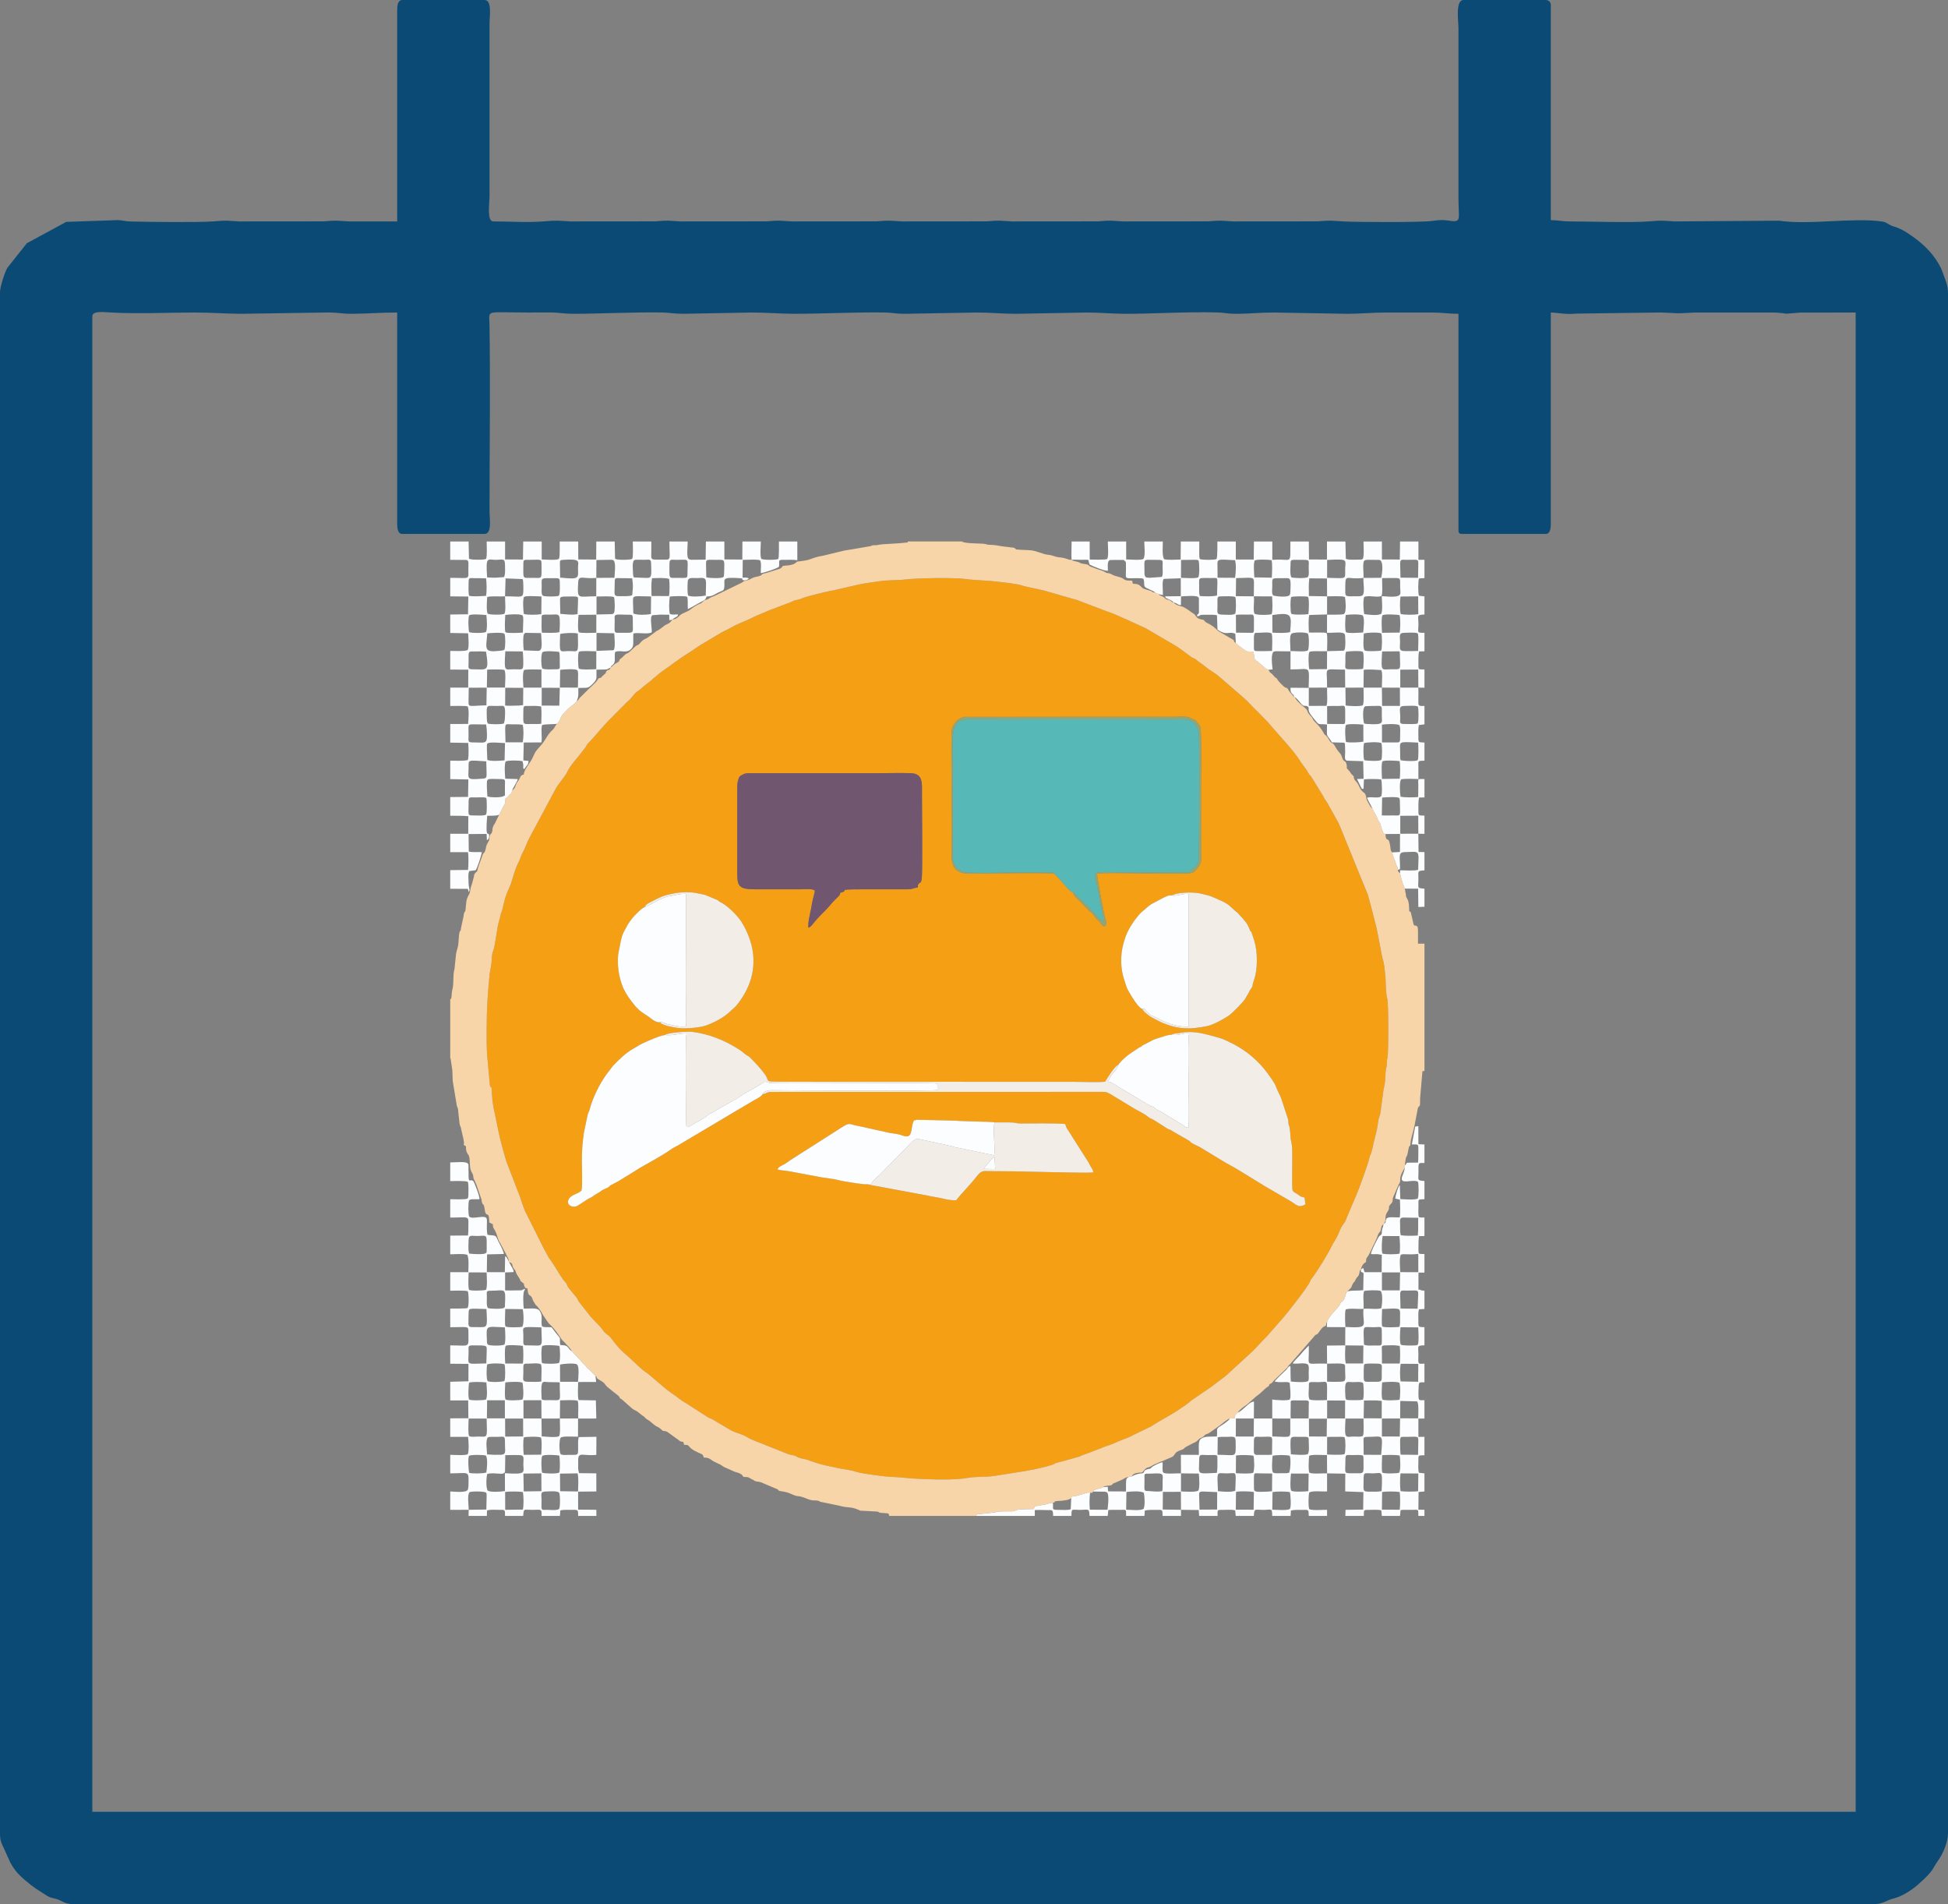 <?xml version="1.0" encoding="UTF-8"?>
<!DOCTYPE svg PUBLIC "-//W3C//DTD SVG 1.1//EN" "http://www.w3.org/Graphics/SVG/1.1/DTD/svg11.dtd">
<!-- Creator: CorelDRAW 2019 (64-Bit) -->
<svg xmlns="http://www.w3.org/2000/svg" xml:space="preserve" width="124.384mm" height="121.558mm" version="1.1" style="shape-rendering:geometricPrecision; text-rendering:geometricPrecision; image-rendering:optimizeQuality; fill-rule:evenodd; clip-rule:evenodd"
viewBox="0 0 9001.78 8797.19"
 xmlns:xlink="http://www.w3.org/1999/xlink">
 <rect x="0" y="0" width="9001.78" height="8797.19" fill="#808080" stroke="none"/>
 <defs>
  <style type="text/css">
   <![CDATA[
    .fil0 {fill:#F59F15}
    .fil3 {fill:#FCFDFE}
    .fil1 {fill:#F7D5A9}
    .fil5 {fill:#F3EDE8}
    .fil6 {fill:#94A574}
    .fil4 {fill:#70566F}
    .fil2 {fill:#56B9B8}
    .fil7 {fill:#0A4A74}
   ]]>
  </style>
 </defs>
 <g id="Layer_x0020_1">
  <path class="fil0" d="M4596.61 5185.38c27.46,0.61 56.9,-0.67 83.97,0.78 16.02,0.86 14.66,4.22 33.75,4.36 61.43,0.42 153.62,-2.4 207.82,2.44l5.45 15.65c2.43,5.93 4.18,7.92 8.29,13.45l86.07 135.63c2.7,3.66 6.98,10.18 8.5,13.48l8 15.39c8.96,14.57 13.35,18.96 13.23,29.71 -19.68,5.02 -326.44,-4.84 -379.9,-4.92 -32.21,-0.05 -64.62,-0.21 -96.82,-0.66 -35.21,-0.49 -39.49,-4.96 -67.04,30.95 -24.75,32.28 -68.05,74.59 -89.57,103.74 -32.23,1.43 -71.99,-11.84 -102.42,-16.04 -17.13,-2.37 -31.19,-6.88 -50.03,-9.55l-262 -48.71c-8.88,2.89 -85.98,-11.05 -103.74,-13.58 -17.54,-2.48 -31.93,-7.74 -48.58,-10.39 -18.09,-2.88 -34.4,-4.98 -53.47,-7.69l-150.52 -28.07c-13.87,-2.6 -44.89,-4.78 -54.62,-8.53 3.5,-11.3 17.3,-16.73 29.86,-23.11 8.35,-4.25 22.69,-15.72 32.41,-21.83l201.75 -128.51c78.71,-50.82 52.93,-36.69 115.29,-25.99l136.9 30.32c16.73,3.26 33.8,4.29 47.07,7.95 7.75,2.14 14.9,5.29 20.96,6.73 2.11,0.51 11.35,1.82 13.26,1.76 27.8,-0.97 18.77,-49.91 32.13,-71.24 3.08,-4.91 -3.59,-3.96 5.91,-2.55 6.28,-4.7 8.35,-2.85 18.76,-2.68 8.59,0.12 17.23,0.3 25.84,0.44l141.56 3.39c25.58,3.41 173.9,4.42 181.89,7.88zm817.03 -404.89c8.6,-6.92 23.09,-5.13 38.02,-8.08 67.6,-13.35 117.85,5.26 184.16,22.93 15.92,4.25 47.48,19.87 61.19,26.84 64.31,32.73 120.08,80.55 162.59,139.34 7.63,10.54 29.91,41.42 34.53,53.45 14.01,36.47 17.08,35.75 26.34,59.63l32.14 98.03c0.69,6.14 0.69,13.82 1.66,19.65 2.05,12.32 2.93,5.53 5.12,17.58 2.26,12.4 3.34,29.79 4.05,42.52 0.8,14.59 3.68,20.83 5.87,35.82 6.01,41.25 -2.08,199.88 4.1,212.24 2.82,5.62 11.87,10.58 16.76,13.32l7.38 4.59c3.17,2.29 9.5,7.66 12.57,9.05 5.54,2.5 11.8,2.74 18.16,5.78l4.2 30.7c-29.84,17.16 -38.28,4.85 -66.75,-13.45l-118.89 -69.35c-51.59,-30.63 -133.1,-83.78 -180.03,-107.41l-118.63 -72.04c-9.35,-6.09 -33.48,-14.84 -44.66,-23.91 -7.03,-5.7 -3.21,-5.57 -14.38,-11.05l-61.9 -35.27c-5.17,-2.87 -8.54,-5.13 -13.99,-8.6 -10.08,-6.42 -5.02,-2.45 -16.45,-7.09l-58.53 -37.57c-21.96,-14.58 -17.05,-5.23 -37.52,-22.01 -14.79,-12.11 -53.94,-30.59 -66.44,-39.14l-104.66 -63.32c-17.8,-8.28 -14.48,-9.65 -39.17,-9.31 -16.2,0.23 -32.28,0.03 -48.48,0.01l-1478.05 0.28c-22.76,0.28 -19.21,7.48 -40.32,10.4 -3.97,12.19 -44.42,29.79 -56.13,38.02l-337.91 200.43c-8.87,4.73 -22.43,11.51 -30.62,17.67 -22.63,17.06 -100.41,61.36 -123.16,73.55 -20.89,11.2 -40.6,25.09 -61.76,37.66l-59.89 36.64c-9.53,5.39 -22.65,10.92 -32.18,16.76 -7.9,4.84 -5.53,6.52 -13.77,11.05 -5.6,3.09 -12.43,4.67 -18.65,7.98 -10.6,5.62 -15.93,11.41 -29.27,18.77 -23.14,12.75 -11.75,10.4 -44.49,26.55l-46.4 30.03c-21.61,12.8 -55.6,-2.58 -41.24,-29.82 11.38,-21.61 40.74,-22.53 59.3,-40.26 5,-34.81 1.35,-98.79 1.36,-136.68 0.01,-49.49 3.18,-83.94 9.34,-129.65l17.69 -84.22c3.37,-11.62 5.94,-11.95 9.06,-23.95 13.9,-53.45 45.84,-118.81 78.98,-163.62l29.54 -38.79c28.55,-28.41 55.41,-57.56 94.69,-79.07 18.33,-10.04 25.36,-16.5 43.78,-24.77 28.74,-12.9 71.02,-32.55 101.12,-37.64 11.06,-11.61 103.9,-17.16 126.02,-14.48 73.24,8.86 146.32,37.43 207.49,76.09 6.3,3.98 16.2,9.91 20.77,13.61 7.51,6.09 13.94,11.87 20.55,16.37 11.3,7.7 10.76,5.19 19.82,14.2 21.38,21.26 49.8,51.64 66.76,75.47 25.09,35.2 -6.72,33.69 72.42,34.56l1355.42 0.46c43.21,0 102.79,3.37 144,-0.38 9.53,-13.5 43.83,-73.47 62.42,-78.78l1.82 -2.86c0.29,-0.42 1.62,-2.37 2.06,-2.97 8.23,-11.33 34.78,-34.97 43.91,-41.34l44.57 -29.98c27.45,-13.4 7.61,-6.97 26.42,-15.95 40.61,-19.42 29.9,-19.66 86.22,-36.42 7.33,-2.18 12.1,-4.15 19.74,-5.93 3.84,-0.89 5.94,-1.22 9.93,-1.81l10.31 -1.1zm-2364.06 -58.28c-19.06,4.55 -44.85,-20.25 -50.17,-23.85 -25.64,-17.34 -45.88,-26.29 -72.79,-61.31 -18.61,-24.22 -28.17,-36.66 -41.78,-63 -25.69,-49.78 -37.55,-131.52 -24.39,-184.05 4.23,-16.87 9.61,-62.21 22.08,-84.21 17.82,-31.47 14.58,-32.37 40.43,-64.84 8.03,-10.09 42.79,-46.74 55.92,-49.73 4.48,-11.6 13.27,-16.58 29.11,-24.53 48.16,-24.18 53.03,-28.97 113.18,-40.54 25.66,-4.94 70.05,-5.81 95.15,-0.39 12.98,2.79 30.11,5.43 42.59,8.96l55.97 23.16c6.79,4.04 5.48,5.92 15.03,10.41 26.49,12.48 63.41,48.31 82.31,71.32 27.87,33.92 55.38,95.33 64.32,144.1 17.15,93.64 -8.68,172.76 -59.32,243.38 -17.75,24.75 -21.75,25.32 -36.94,40.06 -32.56,31.58 -69.64,51.96 -112.89,68.8 -30.37,11.83 -99.51,18.11 -136.86,12.85 -13.62,-1.92 -50.16,-8.61 -62.26,-14.16 -10.25,-4.69 -13.76,-4.76 -18.69,-12.44zm2364.16 -585.26l20.77 -7.46c33.62,-7.24 84.42,-8.46 118.13,-0.2l40.87 10.53c15.68,7.62 67.72,26.93 85.67,42.73l26.88 24.19c11.6,11.34 2.99,-1.38 26.22,25.03 18.3,20.81 31.54,33.04 41.4,60.1 10.86,29.78 0.03,-17.95 22.43,54.84 15.79,51.3 16.59,131.48 -2.02,182.78 -11.09,30.56 -0.09,21.12 -17.69,44.85l-2.32 3.66c-1.05,1.91 -1.54,3.94 -2.53,6.17l-18.72 32.23c-11.8,16.6 -59.92,66.23 -76.62,77.02 -26.81,17.36 -56.45,33.81 -86.65,43.94 -17.65,5.93 -68.06,12.97 -89.13,13.48 -32.94,0.81 -62.03,-2.97 -90.35,-11.77 -31.64,-9.84 -44.13,-15.6 -72.07,-30.36 -12.15,-6.41 -22.08,-11.08 -32.19,-19.36 -10.62,-8.68 -21.32,-16.54 -27.32,-27.94 -20.09,-5.83 -57.56,-71.49 -67.71,-90.24 -4.26,-7.84 -11.17,-30.94 -14.31,-40.27 -25.04,-74.32 -18.37,-150.73 12.41,-221.85 7.09,-16.39 28.22,-51.4 41.63,-66.88 8.03,-9.27 16.31,-21.57 25.53,-28.8 15.28,-11.99 25.55,-23.8 43.87,-35.87l53.97 -28.73c10.88,-4.41 25.05,-14.37 39.85,-11.84zm-2006.9 -482.02c0,-19.1 -1.06,-31.8 3.45,-48.36 6.67,-24.53 9.77,-20.59 22.98,-28.47 12.79,-7.63 28.6,-5.96 45.41,-5.94l578.05 -0.06c49.59,0 101.83,-1.62 151.06,-0.13 58.91,1.79 52.67,45.72 52.66,100.05 0,58.86 3.02,336.13 -0.57,381.52 -3.46,43.73 -16.54,9.65 -19.43,47.18 -19.47,1 -20.77,7.53 -44.05,7.81l-216.54 0.12c-125.06,0 -48.34,5.63 -97.06,15.7 -0.64,5.01 -0.04,4.1 -2.16,8.73 -3.49,7.61 1.01,-0.17 -3.61,5.52l-29.69 29.89c-33.09,40.8 -38.63,40.9 -74.27,79.79 -10.67,11.65 -24.71,34.53 -37.25,37.91 -3.1,-27.31 6.78,-58.49 12.32,-88.52 2.64,-14.32 4.67,-28.95 8.26,-43.05 2.76,-10.82 8.15,-29.95 9.12,-40.48 -14.96,-9.45 -38.9,-5.71 -61.86,-5.62l-216.41 -0.01c-73.62,0.1 -80.4,-15.8 -80.39,-74.86l-0.01 -378.72zm1550.92 466.54c-13.76,-0.98 -32.41,-27.48 -44.86,-41.22 -7.57,-8.34 -14.67,-16.01 -21.52,-24.08l-19.72 -20.21c-69.52,-5.27 -247.57,-0.64 -336.54,-0.65 -65.09,-0.01 -140.48,17.81 -137.94,-87.09 4.27,-176.79 -3.2,-376.53 -0.35,-555.38 0.41,-25.86 5.2,-40.19 18.14,-54.49 6.15,-6.79 0.65,-1.69 5.62,-8.01 5.05,-6.43 27.71,-17.68 34.73,-18.45l971.06 -0.27c32.4,-0.12 59.5,-4.19 77.92,6.72 21.68,12.83 11.02,-2.37 34.8,27.35l7.58 11.51c6.51,15.43 3.19,242.47 3.19,272.08l0.38 333.25c0.13,9.84 1.19,16.49 -2.68,24.72 -10.62,22.61 -8.97,19.14 -23.14,33.45 -5.75,5.8 -5.16,8.59 -13.35,11.25 -36.46,11.83 -403.88,-5.07 -441.27,4.52 -1.92,12.25 27.21,158.19 33.4,190.81 2.76,14.52 19.55,45.51 -1.45,52.98 -8.47,-4.47 -13.02,-11.26 -18.74,-19.45 -10.12,-14.47 -9.51,-6.77 -18.81,-18.47l-15.39 -21.67c-3.76,-4.93 -0.88,-2.02 -6.3,-5.67 -4.48,-3.03 -0.07,0.76 -5.49,-3.03l-46.24 -47.52c-23.12,-22.12 -26.6,-23.35 -33.06,-42.99zm-2708.92 626.9c0,48.9 -1.25,105.07 4.52,152.33l9.18 101.21c1.51,27.93 6.34,15.45 9.23,25.53 0.68,32.93 5.51,80.74 12.94,108.81l20.92 101.76c2.34,15.37 32.99,129.45 39.07,140.55l50.42 130.71c9.36,20.34 22.96,71.13 33.16,90.18l60.67 121.03c7.07,15.6 43.86,87.93 52.85,98.68 6.53,7.82 7.64,10.65 12.83,18.24 15.83,23.15 29.4,49.34 47.74,74.76l13.16 15.36c4.73,5.76 5.32,12.92 10.6,20.82l39.47 48.23c5.52,8.92 5.01,11.92 11.55,20.36 8.13,10.47 19.12,23.04 27.58,34.96l26.49 33.47c20.03,22.58 40.94,39 56.42,62.6 8.07,12.32 24.02,20.26 32.83,30.21l26 33.6c6.93,8.84 21.83,24.07 30.36,32.64l39.13 34.91c23.21,21.87 47.06,46.53 73.27,63.9 19.27,12.76 85.01,74.85 117.23,95.49 26.42,16.92 33.8,27.57 70.89,48.71l74.51 48.03c7.13,3.66 11.85,7.71 17.23,11.15 8.25,5.28 12.19,4.99 21.76,9.94l76.71 45.47c22.33,16.49 61.84,21.89 84.88,37.71 11.24,7.72 26.42,12.8 41,19.17l150.57 59.87c13.55,4.63 24.18,3.06 35.75,10.06 12.49,7.54 22.28,9.26 37.59,12.05 15.9,2.89 28.43,9.7 44.55,14.39 16.84,4.89 28.14,9.38 46.06,13.43l75.92 16.28c24.16,4.32 52.22,7.58 74.4,15.38 22.28,7.82 136.02,22.38 161.13,22.97 40.95,0.96 72.54,6.27 113.78,8.34 66.78,3.37 177.99,7.8 241.26,-4.18 33.27,-6.3 83.81,-2.61 120.27,-8.68 82.41,-13.71 191.48,-26.18 270.16,-52.19 13.51,-4.47 2.78,-5.49 20.64,-8.84l104.14 -28.81c10.44,-6.05 9.6,-5.32 23.48,-9.78l72.36 -27.5c22.27,-10.26 46.27,-15.85 68.03,-26.21 21.12,-10.07 65.58,-24.82 78.57,-32.81 1.67,-1.03 0.92,-1.01 5.59,-3.19l80.55 -38.93c42.52,-28.17 88.2,-50.17 131.35,-79.31 18.72,-12.65 38.96,-25.63 55.63,-41.03l96.43 -65.87c26.1,-22 57.1,-40.41 80.69,-64.49l93.72 -85.83c27.24,-24.02 51.19,-54.5 78.64,-80.69l75.87 -86.47c17.45,-20.03 116.05,-144.56 123.85,-167.57 3.45,-10.23 -0.88,-2.39 4.39,-9.11 27.56,-35.2 73.95,-110.42 93.97,-151.3 11.07,-22.6 23.75,-37.02 33.79,-63.03 4.89,-12.69 14.5,-33.12 22.38,-42.32 10.29,-12.01 15.02,-30.69 21.15,-44.65l38.39 -89.54c8.67,-18.84 52.64,-139.55 58.52,-165.92 3.38,-15.16 4.63,-14.4 8.72,-25.32 4.87,-12.98 9.59,-37.78 13.03,-52.82 3.77,-16.41 9.48,-36.84 13.01,-52.43 4.28,-18.91 4.88,-35.77 9.31,-54.32 2.26,-9.47 5.01,-12.4 7.13,-22.86l12.22 -89.66c1.75,-22.18 6.49,-33.1 9.35,-55.11 2.58,-19.87 1.75,-39.42 4.28,-58.66 1.57,-12.02 3.98,-9.74 4.47,-25.63 0.48,-15.31 0.12,-17.98 3.2,-30.95 4.89,-20.62 4.83,-246.35 -0.6,-267.91 -9.55,-37.9 -5.75,-79.69 -10.36,-118.39 -2.63,-21.99 -3.84,-46.91 -10.31,-65.3 -6.25,-17.77 -24.03,-133.71 -36.34,-174.08l-19.79 -77.46c-5.25,-17.4 -9.15,-33.04 -13.56,-49.28l-131.24 -321.67c-6.12,-15.39 -15.29,-27.1 -21.54,-40.76l-34.72 -62.25c-5.6,-9.19 -7.97,-10.55 -12.62,-18.4 -3.9,-6.59 -1.17,-2.29 -4.6,-9.65l-56.67 -91.9c-8.45,-11.93 -6.22,-3.71 -14.62,-19.48 -4.89,-9.21 -18.72,-28.51 -25.65,-37.01 -6.27,-7.69 -7.33,-9.72 -12.79,-18.87 -25.53,-42.79 -111.12,-132.68 -146.07,-175.45l-49.13 -50.44c-23.47,-21.14 -41.06,-43.9 -64.34,-63.71l-119.03 -103.05c-18.79,-14.16 -40.84,-26.28 -58.48,-41.34 -11.63,-9.93 -25.37,-18.01 -37.54,-27.97 -10.44,-8.55 -6.22,-5.86 -19.75,-11.98 -11.83,-5.37 -1.2,0.25 -8.73,-5.38 -27.86,-20.81 -55.2,-41.98 -85.69,-59.28l-121.82 -71.36 -89.92 -41.4c-32.31,-12.85 -55.31,-26.39 -91.35,-37.52l-92.77 -35.37c-16.44,-5.38 -31.24,-12.85 -44.99,-16.89l-152.61 -43.86c-24.08,-6.4 -87.8,-17.88 -103.9,-23.96 -18.24,-6.89 -86.07,-13.92 -110.73,-17 -46.87,-5.88 -99.34,-5.6 -148.57,-12.39 -53.53,-7.38 -226.77,-3.87 -273.42,1.95 -36.87,4.6 -83.02,2.56 -121.56,8.22 -36.01,5.28 -74.9,9.75 -109.87,18.25l-105.26 24.19c-17.96,3.87 -34.43,6.4 -52.36,11.25 -38.99,10.55 -65.41,14.49 -102.29,29.47 -8.69,3.52 -16.2,3.21 -25.34,6.16 -10.52,3.38 -10.05,6.26 -23.56,10.22l-92.63 35.16c-29.69,13.03 -62.01,24.79 -90.55,40.02 -21.94,11.72 -43.43,15.32 -87.62,40.93 -12.11,7.01 -29.54,14.46 -41.9,21.02l-79.89 47.79c-28.86,15.41 -51.09,34.21 -79.52,51.43 -36.56,22.13 -77.23,54.84 -114.21,79.78 -14.05,9.47 -22.89,18.92 -36.33,29.04 -9.61,7.23 -15.79,15.85 -26.26,22.36l-27.03 21.22c-7.09,5.97 -9.02,8.64 -16.91,14.56 -5.14,3.86 -13.46,9.29 -17.67,13.26l-7.93 9.03c-16.8,19.97 -15.73,20.18 -34.87,36.64 -0.48,0.42 -1.12,0.97 -1.58,1.41l-67.77 68.5c-37.97,36.42 -69.79,79.97 -107.36,117.75 -7.45,7.49 -6.44,10.43 -12.45,19.05 -4.29,6.17 -8,9.73 -13.73,17.63 -19.93,27.53 -57.48,65.97 -70,95.59 -6.41,15.2 -40.19,54.15 -52.15,75.42l-124.27 232.06c-11.09,21.86 -15.73,40.75 -30.19,66.35 -7.95,14.09 -10.81,31.05 -19.5,45.76 -11.7,19.81 -25.94,71.23 -34.36,97.37l-18.32 42.85c-8.96,22.51 -15.1,51.29 -21.01,75.87 -3.33,13.87 -5.56,11.38 -8.19,25.37 -3.43,18.29 -9.45,32.85 -13.13,52.41 -4.78,25.4 -13.08,91.95 -19.99,109.71 -8.19,21.06 -6.43,30.76 -8.65,56.72 -1.77,20.55 -6.88,36.05 -8.93,56.07 -8.26,80.64 -13.52,159.98 -13.52,245.68z"/>
  <path class="fil1" d="M2248.84 4748.37c0,-85.69 5.26,-165.03 13.52,-245.68 2.06,-20.02 7.16,-35.52 8.93,-56.07 2.21,-25.95 0.46,-35.66 8.65,-56.72 6.9,-17.75 15.21,-84.3 19.99,-109.71 3.68,-19.56 9.7,-34.12 13.13,-52.41 2.63,-14 4.86,-11.51 8.19,-25.37 5.91,-24.58 12.05,-53.36 21.01,-75.87l18.32 -42.85c8.42,-26.15 22.66,-77.57 34.36,-97.37 8.68,-14.71 11.55,-31.67 19.5,-45.76 14.45,-25.6 19.1,-44.49 30.19,-66.35l124.27 -232.06c11.96,-21.27 45.74,-60.23 52.15,-75.42 12.52,-29.62 50.07,-68.06 70,-95.59 5.72,-7.9 9.44,-11.46 13.73,-17.63 6.01,-8.62 5.01,-11.56 12.45,-19.05 37.57,-37.78 69.39,-81.34 107.36,-117.75l67.77 -68.5c0.46,-0.44 1.09,-0.99 1.58,-1.41 19.14,-16.46 18.06,-16.67 34.87,-36.64l7.93 -9.03c4.2,-3.97 12.53,-9.4 17.67,-13.26 7.9,-5.92 9.83,-8.59 16.91,-14.56l27.03 -21.22c10.46,-6.51 16.65,-15.13 26.26,-22.36 13.44,-10.12 22.28,-19.57 36.33,-29.04 36.97,-24.94 77.65,-57.65 114.21,-79.78 28.43,-17.22 50.66,-36.01 79.52,-51.43l79.89 -47.79c12.36,-6.56 29.79,-14.01 41.9,-21.02 44.19,-25.61 65.68,-29.22 87.62,-40.93 28.54,-15.23 60.86,-26.99 90.55,-40.02l92.63 -35.16c13.52,-3.96 13.05,-6.84 23.56,-10.22 9.15,-2.95 16.65,-2.63 25.34,-6.16 36.88,-14.98 63.3,-18.92 102.29,-29.47 17.93,-4.85 34.4,-7.38 52.36,-11.25l105.26 -24.19c34.96,-8.5 73.85,-12.97 109.87,-18.25 38.54,-5.66 84.69,-3.62 121.56,-8.22 46.65,-5.82 219.88,-9.33 273.42,-1.95 49.23,6.79 101.7,6.51 148.57,12.39 24.66,3.08 92.49,10.11 110.73,17 16.1,6.09 79.82,17.56 103.9,23.96l152.61 43.86c13.76,4.04 28.56,11.51 44.99,16.89l92.77 35.37c36.05,11.14 59.05,24.67 91.35,37.52l89.92 41.4 121.82 71.36c30.49,17.3 57.84,38.47 85.69,59.28 7.53,5.63 -3.1,0.01 8.73,5.38 13.53,6.12 9.31,3.43 19.75,11.98 12.17,9.97 25.91,18.04 37.54,27.97 17.64,15.06 39.69,27.18 58.48,41.34l119.03 103.05c23.28,19.81 40.87,42.57 64.34,63.71l49.13 50.44c34.96,42.77 120.55,132.66 146.07,175.45 5.46,9.15 6.51,11.18 12.79,18.87 6.93,8.5 20.76,27.8 25.65,37.01 8.39,15.78 6.17,7.55 14.62,19.48l56.67 91.9c3.44,7.36 0.7,3.06 4.6,9.65 4.65,7.85 7.02,9.21 12.62,18.4l34.72 62.25c6.25,13.66 15.41,25.37 21.54,40.76l131.24 321.67c4.41,16.25 8.3,31.89 13.56,49.28l19.79 77.46c12.3,40.37 30.08,156.31 36.34,174.08 6.46,18.39 7.68,43.31 10.31,65.3 4.62,38.7 0.82,80.49 10.36,118.39 5.43,21.56 5.49,247.29 0.6,267.91 -3.08,12.96 -2.72,15.64 -3.2,30.95 -0.49,15.89 -2.9,13.61 -4.47,25.63 -2.53,19.24 -1.69,38.79 -4.28,58.66 -2.86,22.02 -7.6,32.93 -9.35,55.11l-12.22 89.66c-2.12,10.46 -4.87,13.4 -7.13,22.86 -4.43,18.56 -5.03,35.41 -9.31,54.32 -3.53,15.59 -9.24,36.02 -13.01,52.43 -3.44,15.05 -8.16,39.84 -13.03,52.82 -4.09,10.91 -5.34,10.15 -8.72,25.32 -5.88,26.38 -49.85,147.09 -58.52,165.92l-38.39 89.54c-6.14,13.96 -10.86,32.64 -21.15,44.65 -7.87,9.2 -17.48,29.64 -22.38,42.32 -10.04,26.02 -22.72,40.43 -33.79,63.03 -20.02,40.87 -66.41,116.1 -93.97,151.3 -5.26,6.72 -0.93,-1.12 -4.39,9.11 -7.8,23.01 -106.4,147.54 -123.85,167.57l-75.87 86.47c-27.45,26.19 -51.4,56.67 -78.64,80.69l-93.72 85.83c-23.59,24.08 -54.59,42.49 -80.69,64.49l-96.43 65.87c-16.67,15.41 -36.91,28.38 -55.63,41.03 -43.15,29.14 -88.83,51.14 -131.35,79.31l-80.55 38.93c-4.67,2.18 -3.92,2.16 -5.59,3.19 -12.98,8 -57.44,22.75 -78.57,32.81 -21.75,10.36 -45.76,15.95 -68.03,26.21l-72.36 27.5c-13.88,4.46 -13.04,3.73 -23.48,9.78l-104.14 28.81c-17.86,3.35 -7.13,4.37 -20.64,8.84 -78.68,26 -187.75,38.48 -270.16,52.19 -36.46,6.07 -87,2.37 -120.27,8.68 -63.27,11.98 -174.49,7.55 -241.26,4.18 -41.24,-2.07 -72.83,-7.38 -113.78,-8.34 -25.11,-0.59 -138.86,-15.15 -161.13,-22.97 -22.19,-7.79 -50.25,-11.06 -74.4,-15.38l-75.92 -16.28c-17.91,-4.05 -29.22,-8.55 -46.06,-13.43 -16.12,-4.68 -28.65,-11.49 -44.55,-14.39 -15.31,-2.79 -25.1,-4.51 -37.59,-12.05 -11.57,-7 -22.2,-5.43 -35.75,-10.06l-150.57 -59.87c-14.58,-6.38 -29.76,-11.45 -41,-19.17 -23.04,-15.81 -62.56,-21.22 -84.88,-37.71l-76.71 -45.47c-9.57,-4.95 -13.51,-4.67 -21.76,-9.94 -5.38,-3.44 -10.1,-7.49 -17.23,-11.15l-74.51 -48.03c-37.1,-21.14 -44.47,-31.79 -70.89,-48.71 -32.22,-20.64 -97.96,-82.73 -117.23,-95.49 -26.21,-17.36 -50.06,-42.03 -73.27,-63.9l-39.13 -34.91c-8.53,-8.57 -23.43,-23.8 -30.36,-32.64l-26 -33.6c-8.81,-9.95 -24.76,-17.9 -32.83,-30.21 -15.48,-23.6 -36.39,-40.02 -56.42,-62.6l-26.49 -33.47c-8.46,-11.91 -19.45,-24.48 -27.58,-34.96 -6.54,-8.44 -6.03,-11.44 -11.55,-20.36l-39.47 -48.23c-5.28,-7.9 -5.86,-15.06 -10.6,-20.82l-13.16 -15.36c-18.34,-25.42 -31.9,-51.61 -47.74,-74.76 -5.19,-7.59 -6.3,-10.42 -12.83,-18.24 -8.98,-10.75 -45.77,-83.07 -52.85,-98.68l-60.67 -121.03c-10.2,-19.06 -23.8,-69.84 -33.16,-90.18l-50.42 -130.71c-6.08,-11.1 -36.74,-125.18 -39.07,-140.55l-20.92 -101.76c-7.43,-28.07 -12.26,-75.88 -12.94,-108.81 -2.89,-10.07 -7.72,2.4 -9.23,-25.53l-9.18 -101.21c-5.77,-47.26 -4.52,-103.43 -4.52,-152.33zm856.61 -1885.26c-3.58,8.4 -8.71,12.55 -16.52,17.33 -22.93,14.04 2.73,-6.4 -37.76,24.99 -8.42,6.52 -12.19,6.03 -19.84,11.79 -0.49,0.38 -1.09,0.96 -1.56,1.35l-25.91 19.17c-23.71,19.06 -25.16,9.71 -45.14,32.1 -10.57,11.83 -6.07,7.15 -19.89,14.12l-28.04 26.15c-16.2,15.28 -9.1,-0.23 -34.01,25.75 -0.41,0.41 -0.96,1.05 -1.37,1.44 -6.3,5.96 -6.88,2.94 -12.22,11.3 -5.74,9 3.31,1.89 -6.51,9.7 -5.58,4.44 -11.6,5.91 -19.2,12.23 -7.37,6.13 -10.72,10.66 -17.19,14.23 -3.19,15.78 -6.82,5.15 -16.44,14.76 -8.48,8.48 1.38,6.46 -11.75,16.52l-9.24 8.6c-14.96,18.19 -7.9,-4.24 -22.41,17.52 -6.69,10.07 -9,11.26 -17.2,19.38 -6.01,5.93 -14.18,14.29 -20.51,19.24l-37.13 36.9c-0.43,0.44 -1.04,1.01 -1.48,1.45l-4.46 4.41c-0.41,0.46 -0.97,1.08 -1.37,1.54 -8.73,10.33 -2.62,7.24 -12.76,13.68 -7.87,11.99 -21.34,19.62 -33.97,30.35l-6.25 4.97c-5.99,5.28 -0.22,-0.33 -5.72,5.92l-19.51 20.39c-0.37,0.48 -0.85,1.17 -1.19,1.66l-3.37 5.15c-13.97,22.92 -0.08,11.93 -21.79,36.99l-5.47 6.88c-6.06,8.4 -7.5,14.66 -15.34,21.65 -22.7,20.26 -26.17,36.51 -47.34,63.73 -15.83,20.34 -28.27,28.9 -35.95,46.36 -4.04,9.15 -4.18,8.05 -8.35,17.62 -10.82,24.87 -39.25,52.73 -41.01,78.25 -19.31,3.84 -9.57,7.4 -29.02,33.72 -8.78,11.89 -8.44,22.94 -16.38,32.12 -0.19,0.22 -4.54,4.34 -4.58,4.37 -0.36,0.33 -1.48,1.94 -1.74,1.42 -0.28,-0.52 -1.19,0.96 -1.79,1.42 -3.34,15 -5.37,12.9 -13.69,21.92 -8.23,8.92 8.87,-10.51 -3.76,4.84 -7.75,9.42 -4.76,4.49 -13.61,10.59 -1.61,31.27 -1.66,20.66 -11.86,40.82 -5.05,9.99 -11.94,25.32 -17.37,33.92l-19.61 40.4c-16.31,23.22 -7.69,27.99 -14.34,42.74 -5.85,13 -7.83,-1.65 -11.33,27.08 -1.72,14.18 0.9,4.45 -4.52,14.16 -14.26,25.59 -7.96,21.41 -14.84,42.89 -4.61,14.44 -7.21,3.08 -13.22,23.04 -3.84,12.77 -5.99,15.75 -9.84,27.01 -3.63,10.63 -8.19,21.54 -10.2,30.11 -5.5,23.67 -3.01,9.91 -13.27,23.15 -6.35,8.19 -2.79,8.58 -8.64,28.36 -3.24,10.95 -4.41,18.57 -8.52,28.91 -5.23,13.16 -3.42,20.48 -7.37,32.42 -4.27,12.9 -6.33,11.37 -11.54,24.92 -8.06,20.94 -4.73,49.84 -10.35,62.69 -7.09,6.06 -4.73,13.97 -7.53,25.05l-10.94 50.38c-2.38,21.62 -2.21,6.11 -7.09,20.44 -3.09,9.09 -3.89,43.06 -5.41,55.52 -1.82,14.97 -7.99,27.91 -10.55,44.91l-7.29 70.01c-8.52,26.33 -1.71,64.69 -9.47,93.08 -5.38,19.64 -1.42,44.58 -10.04,45.54l0 270.98c0.43,0.65 0.75,1.6 0.93,2.11 0.19,0.51 0.67,1.5 0.88,2.14l7.22 47.48c1.93,16.1 1.36,40.97 2.8,56.91l18.92 114.19c6.46,13.69 5.23,13.33 7.22,34.09 8.21,85.87 7.38,40.64 13.35,75.24 3.73,21.68 15.81,55.75 11.15,69.56 3.12,2.64 -0.2,0.48 5.45,3.86 0.55,0.33 4.31,1.82 4.34,1.83 0.7,11.22 0.46,19.51 4.3,28.37 5.23,12.09 6.04,6.51 9.99,17.77 6.89,19.61 0.31,55.13 12.38,74.1 13.24,20.8 1.98,19.79 15.02,41.86l5.75 13.41c0.27,0.7 0.58,1.44 0.86,2.12 0.28,0.68 0.64,1.39 0.92,2.06l23.22 67.96c3.32,33.54 9.79,8.41 14.26,43.08 6.36,49.38 19.6,-2.69 21.77,62.35l16.28 7.92c0.34,5.93 -0.1,8.84 1.86,14.48 2.95,8.49 -0.31,0.31 3.13,6.09 20.52,34.46 11.88,40.81 30.36,69.4l21.64 40.78c3.52,5.75 2.19,4.22 5.62,11.22 6.1,12.45 10.08,14.45 11.25,32.92 23.12,6.06 10.57,12.77 22.99,30.26 6.55,9.23 4.27,1.79 9.31,15.39 4.01,10.83 3.21,9.13 8.79,17.46 21.15,31.6 3.77,17.01 22.71,31.98 11.29,8.91 1.69,2.47 8.37,16.44 6.83,14.29 1,4.75 13.65,10.34 1,8.76 2.55,23.58 7.29,29.15l8.1 6.08c7.67,6.75 7.01,14 11.64,22.32l10.75 17.9c2.53,2.91 2.28,1.22 7.31,6.79 8.24,9.11 18.95,25.05 25.12,37.65l18.25 27.18c10.33,12.46 4.71,9.63 16.6,20.49 0.42,0.39 1.08,0.93 1.51,1.32 19.49,18.03 35.83,42.34 49.92,64.05 6.12,9.42 0.75,1.93 6.58,7.66l9.92 9.96c8.16,8.45 28.52,30.06 32.68,39.27l36.41 39.54c0.56,0.62 2.27,2.34 2.81,2.97 19.27,22.52 15.97,14.4 27.52,29.58 5.41,7.11 8.92,8.71 14.47,13.94 9.09,8.58 19.08,19.34 27.59,28.27 16.41,11.04 -10.47,1.81 24.58,22.07 24.55,14.18 16.1,18.56 35.4,32.95 4.49,3.36 8.48,6.63 12.7,10.23 17.04,14.58 33.02,24.5 37.02,30.66 7.9,12.14 -4.88,1.94 11.65,12l48.15 42.6c10.39,8.16 18.73,9.44 28.38,17.33l17.57 13.98c18.92,11.9 7.8,7.97 20.21,16.84 4.35,3.1 8.97,5.41 13.78,8.88 4.57,3.29 7.56,6.19 12.61,10.27l9.21 7.87c9.91,8.55 19.58,9.57 27.94,17.3 20.61,19.06 8.24,6.02 31.84,14.84l52.23 37.63c18.51,17.61 22.04,-2.62 26.06,22.72 19.36,0.69 16.56,-0.3 26.01,10.57 11.25,12.95 29.11,20.4 46.38,28.35 16.36,7.52 12.04,3.43 18.93,19.83 28.27,0.47 29.09,9.44 49.24,19.76 30.49,15.6 16.83,5.58 44.23,24.13l47.63 21.02c9.31,4.05 16.41,4.26 25.25,8.68 14.73,7.36 8.63,7.47 17.25,16.05 7.87,0.47 16.88,-0.03 24.13,2.54l10.59 6.33c0.12,0.07 5.36,2.65 5.8,2.87 5.05,2.52 3.96,1.93 7.37,3.86 7.85,4.46 -1.1,1.84 9.57,4.65 9.87,2.61 15.8,1.49 23.72,4.83l76.57 32.36c7.46,8.42 3.84,6.52 18.41,8.95 9.1,1.51 18.44,3.03 26.27,5.41 13.79,4.21 31.93,14.59 44.71,16.48 32.31,1.6 50.59,19.47 77.39,20.31 8.25,0.27 15.68,-0.62 23.46,2.54 4.48,1.82 3.5,1.66 6,3.5l87.57 18.07c45.93,12.95 50.11,2.31 88.6,18.93 10.91,4.71 7.64,4.44 22.13,4.78l66.77 3.73c11.25,3.1 0.6,4.17 18.67,6 30.11,3.04 32.64,-2.36 35.36,13.92l401.76 0 2.99 -6.97 78.35 -8.71c21.49,-2.3 -0.59,-4.5 48.3,-5.38 11.37,-0.21 23.15,0.17 34.37,-0.14 22.2,-0.62 13.08,-5.49 31.05,-7.73 18.61,-2.31 52.24,-2.6 71.27,-2.97l4.78 -13.14c17.82,-1.78 27.69,-4.8 43.7,-6.97 17.04,-2.32 18.95,-7.53 39.9,-8.84 18.08,-2.56 -3.72,-3.95 16.94,-7.71 8.87,-1.61 17.53,0.8 47.32,-4.94 8.8,-1.69 12.57,-4.3 20.45,-8.12l2.12 -7.59c25.24,-2.45 27.07,-5.62 44.47,-9.87 14.04,-3.44 30.29,-11.74 41.04,-7.66l9.79 0.01c3.22,-7.4 2.66,-3.32 5.08,-6.01 2.55,-12.26 -3.46,-2.68 7.71,-8.15 2.95,-1.45 9.43,-3.2 12.87,-4.2 9.25,-2.71 17.8,-3.42 24.76,-8.11 10.22,-8.15 22.09,-4.98 33.95,-8.08 12.02,-3.15 4.65,-2.46 11.12,-7.99l41.84 -17.85c11.43,-5.42 15.22,-11.46 30.32,-12.68l14.16 -2.49c7.71,-15.21 20.39,-16.62 48.84,-18.95 28.01,-33.85 21.37,-14.92 46.34,-31.35 11.3,-7.43 14.35,-6.43 27.1,-12.71 11.12,-5.47 20.76,-7.61 30.29,-12.6l28.4 -12.06c23.67,-7.77 9.3,-22.28 46.72,-34.36 22.45,-7.25 3.98,-6.12 39.78,-23.07l5.71 -3.28c15.59,-9.19 20.97,-7.37 32.54,-18.95 16.5,-16.51 11.33,-6.87 23.8,-15.91 16.36,-11.87 -1.96,-5.07 26.42,-16.2l48.63 -34.27c12.33,-8.45 35.64,-30.82 49.18,-33.96l23.49 -1.74c1.45,-19.7 1.94,-16.36 12.88,-25.58 13.84,-21.23 40.69,-33.66 52.24,-45.84l34.6 -30.48c24.68,-15.65 37.16,-35.99 56.72,-46 4.86,-17.9 5.91,-3.3 20.75,-22.17 4.5,-5.73 0.6,-2.05 6.77,-7.4l57.96 -56.01c7.5,-10.5 3.01,-7.24 12.5,-15.82l108.76 -124.92c6.26,-8.28 9.16,-11.46 18.19,-14.17 5.44,-6.71 19.44,-28.16 25.69,-31.91l14.02 -7.87c0.2,-1.72 0.65,-7.1 1,-8.5 0.21,-0.81 0.39,-1.71 0.64,-2.54l1.88 -4.52c0.22,-0.54 0.67,-1.43 1.11,-2.08 10.72,-24.43 33.15,-47.13 50.36,-66.1 8.28,-9.12 6.75,-10.81 10.81,-17.94 3.92,-6.9 -0.14,-1.57 6.64,-6.92 19.6,-15.44 13.04,-33.6 26.09,-49.19l11.27 -10.76c11.3,-9.84 5.98,-10.91 14.39,-25.08 4.56,-7.7 5.14,-5.62 8.81,-11.15 3.22,-4.87 2.55,-6.71 6.8,-13.16 8.66,-13.14 9.49,-5.17 14.36,-25.14 3.09,-12.69 -2.07,-8.32 6.58,-13.92 3.8,-26.3 19.79,-33.13 23.78,-36.28 1.66,-18.34 -0.54,-13.63 8.22,-25.68 8.96,-12.32 24.61,-50.93 31.71,-62.43l9.84 -21.48c3.62,-8.62 4.11,-15.23 8.84,-22.54 7.61,-11.79 6.93,-3.12 10.87,-21.41 2.28,-10.62 2.47,-15.57 11.09,-20.23l1.87 -2.16c14.37,-18.3 -0.09,-32.31 17.49,-57.19 0.38,-0.54 0.92,-1.18 1.29,-1.77 11.64,-18.82 -4.04,-15.23 15.26,-35.01 10.71,-10.97 4.17,-17.22 8.97,-29.27l24.85 -57.04c17.67,-27.14 -3.89,-21.71 21.52,-66.68 0.3,-0.55 0.71,-1.29 1.01,-1.84l6.42 -10.96 0.49 -9.97c0.6,-7.14 2.52,-24.98 3.96,-31.94 1.87,-9.04 5.06,-8.51 8.57,-22.7 1.98,-8.01 3.29,-20.35 5.58,-28.38 4.16,-14.57 6.58,1.77 8.28,-23.68 1.35,-20.12 13.16,-51.19 18.11,-78.1l15.52 -80.69c7.74,-15.56 8.68,-1.9 9.99,-20.5 0.72,-10.28 -0.53,-20 0.84,-30.87l10.15 -118.77 9.42 -1.45 0 -587.84 -29.98 -0.08c-0.01,-15.7 0.17,-31.42 0.13,-47.14 -0.01,-6.52 0.24,-15.7 -0.62,-21.91 -1.55,-11.28 -1.19,-9.82 -7.89,-13.37 -10.03,-5.31 -7.98,5.36 -12.9,-10.67l-12 -52.36c-1.63,-1.16 -4.73,-2.79 -7.1,-4.78 -0.97,-20.9 -0.5,-42.01 -9.14,-56.7l-5.02 -8.87c-1.08,-3.71 -1.02,-8.61 -1.67,-12.81 -1.18,-7.62 -3.39,-15.47 -4.54,-25.77 -9.78,-24.9 -16.76,-41.79 -22.07,-71.61 -5.2,-3.37 -1.54,1.79 -6.92,-5.85 -3.99,-5.67 -1.64,-0.56 -3.32,-9.26 -0.77,-12.66 -2.01,-12.61 -5.9,-21.26 -3.13,-6.95 -3.81,-11.24 -6.6,-19.34 -5.44,-15.76 -10.75,-20.42 -13.26,-40.06 -5.14,-3.42 -3.63,-1.85 -6.12,-8.47 -2.47,-6.57 -1.26,-5.78 -2.25,-12.47 -1.25,-8.55 -2.36,-16.1 -4.4,-24.75 -6.06,-25.71 -16.41,0.88 -18.79,-39.22 -6.07,-2.16 -9.62,1.26 -17.38,-25.75 -14.79,-51.46 -4.65,-13.52 -16.82,-40 -4.13,-8.98 -0.3,-0.34 -2.97,-8.17l-23.4 -44.42c-9.37,-4.72 -12.2,-15.24 -23.27,-34.54 -6.54,-11.4 -3.4,-22.07 -10.54,-32.77 -5.47,-8.19 -0.83,-2.1 -5.66,-5.7 -21.06,-15.71 -18.53,-30.92 -33.36,-48.85 -4.76,-5.76 -8.72,-7.71 -10.86,-13.84 -6.9,-19.93 4.73,-5.83 -9.88,-19.78 -7.95,-7.58 -4.85,-7.41 -11.01,-14.6 -26.72,-31.24 -5.78,-3.52 -15.91,-37.57 -5.38,-18.07 -10.93,-0.03 -21.28,-33.44 -4.79,-15.46 -12.81,-13.79 -30.86,-46.19 -7.92,-14.24 -8.14,-10.05 -17.02,-16.77 -9.97,-7.54 -13.39,-22.41 -23.38,-31.3 -9.86,-8.77 -5.04,-0.73 -12.9,-14.71 -20.26,-36.06 -39.34,-45.82 -47.76,-60.32 -2.62,-4.52 -2.23,-5.31 -5.07,-9.31 -3.17,-4.47 -2.27,-2.67 -5.59,-6.22 -18.79,-20.15 -13.45,-24.32 -21.1,-33.02 -1.93,-2.19 -1.51,-1.45 -4.49,-3.98 -17.35,-14.63 -38.89,-31.4 -48.85,-51.06l-4.33 -0.56c-7.48,-13.56 -16.2,-18.65 -23.86,-30.98 -1.53,-2.46 -2.3,-4.49 -3.03,-5.49 -7.3,-9.97 0.04,-1.48 -11.88,-7.31 -9.99,-4.89 -35.41,-31.62 -39.29,-41.61 -10.2,-5.75 -14.92,-12.62 -20.89,-19.91l-10.28 -8.27c-0.46,-0.4 -1.12,-0.89 -1.54,-1.3l-6.12 -11.01c-15.89,-4.36 -30.71,-23.73 -45.49,-34.24 -31.63,-22.49 -13.95,-18.5 -25.22,-49.71 -9.32,-0.43 -22.3,0.93 -30.81,-2.04 -1.76,-0.61 -44.38,-30.31 -49.6,-37.93 -15.42,-8.91 -1.46,-9.97 -15.19,-16.51l-56.12 -32.71c-19.36,-10.52 -20.06,-19.43 -43.52,-33.46 -0.54,-0.32 -1.26,-0.75 -1.79,-1.06l-5.12 -3.39c-6.61,-4 -11.93,-4.56 -18.32,-10.17 -12.46,-10.94 1.62,-6.53 -20.41,-11.68 -23.67,-5.54 -21.17,-15.39 -33.35,-25.67l-12.02 -7.69c-0.51,-0.38 -1.16,-0.92 -1.64,-1.32 -7.24,-5.97 -31.87,-22.57 -40.55,-24.5 -13.17,-2.92 -30.83,-8.04 -38.96,-18.64 -10.93,-1.51 -2.28,0.97 -9.48,-4.48 -19.66,-14.86 -16.24,-4.24 -27.91,-12.41 -8.43,-5.91 -2.64,-6.25 -16.18,-11.84 -9.8,-4.05 -9.71,-2.29 -16.05,-10.37l-15 -6.5c-22.63,-2.36 -6.65,-4.65 -28.3,-10.28 -40.24,-10.47 -27.47,-10.8 -45.88,-24.35 -7.21,-5.3 -17.51,-6.01 -29.78,-6.37l-3.47 -14.34c-20.3,-0.66 -27.69,1.12 -40.39,-8.32 -14.66,-10.88 -31.3,-8.6 -51.82,-19.68 -23.37,-12.63 -15.34,-1.04 -33.46,-11.85 -15.9,-9.47 -30.9,-10.45 -51.98,-19.71l-16.54 -6.25c-8.68,-4.73 -3.73,-5.64 -13.29,-8.74 -7.56,-2.45 -17.38,-2.68 -22.51,-3.85 -9.57,-2.19 -9.2,-3.34 -15.99,-6.48 -0.63,-0.29 -1.32,-0.69 -1.98,-0.96 -10.52,-4.24 -24.43,-2.6 -31.28,-10.72 -15.32,0.28 -9.55,0.1 -22.27,-4.22 -19.43,-6.6 -25.9,-5.28 -43.49,-8.17 -6.89,-1.13 -20.35,-6.1 -28.51,-8.23 -10.17,-2.65 -20.46,-2.19 -31.65,-5.67 -12.83,-3.99 -47.09,-15.75 -57.53,-16.79 -26.94,-2.68 -41.76,-1.66 -65.45,-3.92 -17.87,-1.71 -1.15,2 -12.78,-5.14 -6.54,-4 7.82,0.49 -8.1,-3.78l-40.82 -4.78c-24.29,-2.82 -40.6,-7.92 -66.76,-8.29 -17.62,-0.24 -16.54,-3.92 -31,-5.04 -20.1,-1.57 -89.29,-0.98 -98.74,-10.4l-249.53 0c-2.22,7.9 -1.38,3.97 -13.13,5.5 -40.14,5.23 -106.72,5.62 -124.27,10.26 -8.13,2.14 -10.11,1.22 -18.61,1.62 -4.73,0.22 -5.7,-0.08 -10.07,1.24 -9.48,2.89 2.42,-0.99 -5.41,2.72l-92.11 15.76c-7.78,0.63 -21.69,3.83 -33.83,5.62l-91.34 22.25c-60.65,10.82 -49.71,17.24 -92.61,24.14 -29.19,4.69 -29.42,1.04 -37.44,9.36 -13.32,13.81 -55.9,13.08 -58.5,14.2 -1.23,0.52 -6.58,9.73 -13.19,12.78l-54.52 17.13c-9.23,3.31 -11.16,2.76 -20.29,5.48 -16.35,4.88 -2.99,2.33 -14.1,8.71 -8.38,4.82 -26.02,6.35 -35.27,10.14 -14.6,5.99 -12.17,8.87 -34.13,14.05 -14.39,3.4 -9.15,3.45 -17.49,8.71l-128.15 62.12c-10.96,4.97 -10.69,2.4 -21.88,9.97 -18.35,12.42 -16.98,3.89 -27.27,12.8 -25.21,21.83 -2.56,4.23 -27.8,17.59 -34.47,18.22 -25.92,21.57 -58.01,35.28l-10.19 4.71c-22.74,10.1 -19.37,24.81 -50.5,29.28z"/>
  <path class="fil2" d="M4871.67 4035.96l19.72 20.21c6.85,8.08 13.95,15.74 21.52,24.08 12.45,13.74 31.09,40.23 44.86,41.22l37.07 33.36c10.57,10.39 25.4,26.37 36.25,35.22 12.77,10.42 6.19,10.28 14.6,18.82 3.23,3.29 3.2,1.45 8.86,8.16 3.5,4.14 2.57,4.26 8,9.57l36.39 34.09c5.03,-9.55 -18.03,-91.56 -19.1,-110.22 -2.27,-39.6 -28.32,-102.69 -16.73,-115.56 10.8,-10.16 83.99,-4.48 104.17,-4.48l330.31 -0.54c9.02,-9.5 -0.69,-6.4 8.42,-13.26 5.96,-4.5 21.47,-1.52 31.99,-39.09 4.77,-17.02 4.77,-508.73 2.79,-570.43 -1.16,-36.04 -8.14,-51.98 -26.74,-70.19 -16.03,-15.7 -52.08,-13.74 -81.95,-13.03l-956.88 -0.92c-15.36,0.05 -28.46,4.21 -40.67,8.7 -12.87,4.74 -7.38,0.56 -12.82,10.64 -4.39,8.11 -4.05,9.11 -9.09,16.58 -16.55,24.57 -9.63,142.98 -9.63,182.16l-0.01 384.42c0.18,40.68 -3.6,52.15 15.75,79.17 11.16,15.57 -3.1,-0.47 26.75,21.78 14.16,10.54 212.58,4.44 234.86,4.44l179.52 -0.16c17.96,2.81 6.07,-1.6 11.8,5.28z"/>
  <path class="fil3" d="M2183.08 3767.25c-23.29,0 -17.78,-4.68 -17.73,-52.57 0.04,-36.29 0.46,-30.54 34.8,-30.57 11.02,-0.01 23.77,-1.06 34.5,-0.34 13.93,0.94 13.5,2.21 14.27,16.36 0.37,6.69 2.16,57.56 -3.06,63.22 -6.12,6.62 -47.04,3.89 -62.77,3.89zm66.78 -129.41c0,-46.13 -5.08,-39.14 61.56,-38.6 26.47,0.22 22.05,3.63 21.83,30.03 -0.13,15.19 -0.1,30.42 0.14,45.59 -0.78,0.58 -1.85,1.04 -2.57,1.4l-7.19 3.34c-15.26,5.86 -58.86,4.91 -71.45,-0.14l-2.32 -41.61zm-84.47 -93.97c0,-35.13 -4.62,-31.8 81.64,-26.44l0.98 32.13c0.67,42.82 3.42,45.85 -16.15,47.53 -81.24,6.93 -66.47,2.95 -66.47,-53.22zm84.47 -85.43c0,-27.11 0.22,-21.25 5.8,-25.01 8.99,-6.08 67.98,-0.79 78.01,-0.38l-2 79.72c-23.21,2.27 -59.47,5.03 -79.79,-1.62l-2.02 -52.71zm84.66 -88.28c0,-29.72 2.67,-24.11 30.79,-23.62 17.19,0.3 35.11,-1.08 50.08,2.13 5.25,21.77 4.18,56.12 0.28,80.76l-79.73 0.14 -1.42 -59.41zm-151.44 59.74c-21.91,0 -18.24,-7.25 -17.85,-28.35 0.84,-46.09 -6.18,-53.77 14.65,-55.2l66.54 0.78 2.56 20.18c4.86,76.5 -0.3,62.59 -65.9,62.59zm235.35 -150.86c0,-19.98 5.36,-17.41 23.77,-17.41 30.51,-0.2 28.4,-1.51 58.43,2.01 2.99,27.36 1.19,51.85 0.6,80.06 -13.91,2 -27.83,1.06 -41.95,1.05 -48.05,-0.01 -40.86,9.09 -40.86,-65.71zm-167.83 54.08c-0.23,-1.14 -0.76,-9.75 -0.8,-11.26 -2.09,-76.24 -4.59,-58.4 55.8,-60.47 26.21,-0.9 31.47,-7.75 27.03,63.39l-3.91 17.42c-10.44,5.33 -62.26,4.65 -74.45,0.6l-3.67 -9.68zm252.69 -155.56l83.55 0.07 -2.23 82.47 -81.36 -0.35 0.04 -82.19zm-168.58 -0.11l83.31 0.37 -0.74 79.81c-16.19,1.8 -21.78,2.76 -40.57,2.63 -14.89,-0.09 -27.52,1.2 -42.52,-0.71l0.52 -82.1zm-86.94 81.21c-79.25,1.53 -83.04,11.8 -82.65,-19.27l0.94 -62.23 83.01 -0.09 -1.3 81.58zm340.76 -163.95c12.27,-1.79 76.54,-7.05 80.24,3.35 0.22,0.59 0.76,1.55 0.98,2.3 2.77,9.22 1.32,26.36 1.35,36.3 0.05,13.4 0.32,26.44 -0.69,40.04l-83.21 -0.15 1.33 -81.84zm-167.35 0.9c10.98,-4.52 65.19,-2.25 80.85,-2.27l0.09 83.29 -83.31 0.12c-1.09,-23.38 -5.58,-62.16 2.37,-81.13zm-170 -1.89c8.3,-0.28 74.94,-3.41 80.5,2.55 6.72,16.61 1.96,58.77 1.96,80.36l-83.86 -0.09 1.4 -82.82zm423.52 -4.84c-3.7,-7.71 -5.67,-71.7 0.64,-77.55 6.4,-5.93 65.72,-2.45 80.2,-2.27l-0.21 82.39c-11.65,0.85 -70.73,4.08 -80.63,-2.57zm-260.98 0.46c-7.03,4.59 -9.32,3.01 -19.74,2.95 -6.68,-0.02 -13.4,-0.22 -20.12,-0.22 -42.55,0.08 -44.76,14.83 -38.78,-83.05l80.57 0.6c1.54,8.04 4.06,61.65 1.27,72.6 -1.37,5.4 -0.75,3.52 -3.19,7.11zm-230.65 2.75c-22.39,0 -18.06,-7.92 -17.77,-29.42 0.79,-59.69 -6.18,-52.8 37.7,-53.09 15.91,-0.12 27.15,-0.46 43.22,1.27 14.37,96.01 4.92,81.24 -63.15,81.24zm323.16 -3.84c-6.19,-9.92 -7.27,-66.26 0.8,-75.08 6.84,-7.48 66.96,-3.93 77.1,-1.31 3.37,13.92 2.26,34.03 2.45,50.79 0.32,28.09 4.42,29.44 -21.96,29.44 -15.68,0 -48.5,2.58 -58.4,-3.84zm82.17 -159.02c15.6,-5.09 67.63,-6.97 81.75,-2.31 2.26,98.4 5.07,80.37 -42.88,80.98 -43.39,0.55 -41.89,15.79 -38.87,-78.67zm168.21 -5.13l81.61 1.61c1.03,12.72 6.95,74.43 -3.71,78.29l-78.07 3 0.18 -82.91zm-336.1 80.61c-2.55,-10.7 -5.12,-67.47 1.45,-75.79 5.31,-6.72 5.83,-4.91 17.06,-5.02l61.23 1.02c0.67,24.1 9.49,74.82 -6.94,80.54 -0.96,0.34 -1.61,0.69 -2.69,0.99 -1.07,0.3 -1.64,0.45 -2.77,0.67l-67.34 -2.42zm-89.37 -3.71c-4.01,3.84 -9.83,4.28 -17.87,5.22 -79.72,9.39 -67.55,-5.46 -61.52,-79.83 8.23,-1.74 72.86,-6.33 79.38,1.82 5.14,11.27 4.83,61.47 0,72.8zm509.39 -134.85c0,-15.89 -4.25,-24.18 11.43,-26.61 6.35,-0.99 27.04,-0.07 34.45,0.22 40.86,1.52 37.78,-6.59 37.78,34.93 0,53.27 8.74,48.73 -46.32,48.73 -45.81,0 -37.34,7.5 -37.34,-57.27zm-85.07 56.98c-13.46,0.48 -74.19,3.34 -80.39,-2.45 -6.79,-6.34 -3.35,-65.73 -1.41,-80.06l81.94 -0.7 -0.14 83.21zm-250.84 0c-3.4,-16.14 -1.73,-45.19 -1.78,-62.93 -0.06,-22.68 -3.28,-20.89 41.87,-20.7 26.76,0.11 40.3,-6.73 41.73,20.67 0.99,18.93 0.56,41.75 -1.44,60.46 -24.28,5.01 -53.87,2.5 -80.37,2.5zm-88.4 -0.67c-13.35,1.43 -74.44,4.2 -79.91,-1.54 -5.9,-6.19 -2.36,-66.4 -1.39,-79.77 17.82,-3.06 65.08,-5.45 78.8,1.14 3.13,2.76 4.25,8.66 4.41,20.89l-1.91 59.27zm-248.04 -2.21c-4.04,-7.79 -5.85,-71.11 0.2,-77.28 7.53,-7.69 64.61,-2.84 79.17,-1.53 2.15,17.82 5.59,65.98 -2.08,78.56 -9.02,5.2 -67.53,5.79 -77.28,0.25zm165.62 -165.35c-0.28,20.09 4.7,65.34 -2.4,80.14 -5.97,6.74 -71.81,5.53 -77.36,0.09 -7.78,-7.62 -3.65,-68.45 -2.55,-77.2 26.76,-5.67 54.61,-0.62 82.32,-3.04zm254.27 28.67c0,-27.43 -6.01,-27.83 44.91,-27.83 44.28,0 37.79,-1.82 38.01,24.98l-2.06 55.99c-18.64,5.99 -57.43,1.06 -79.8,-0.77l-1.06 -52.37zm-167.37 52.91c-2.63,-9.73 -5.98,-72.1 1.03,-78.68 6.61,-6.21 66.07,-3.03 80.56,-2.07l-0.9 81.68c-20.52,3.33 -63.62,4.13 -80.69,-0.93zm504.39 -52.91c0,-35.71 -4.46,-28.83 83.54,-28.01l-0.86 81.38c-24.75,4.13 -62.34,5.55 -81.11,-2.73l-1.57 -50.64zm-168.54 -27.63c21.23,-0.41 64.96,-2.69 80.96,2.4 3.35,12.55 5.36,61.57 -0.25,73.64 -3.81,3.18 -2.22,3.05 -8.78,5.3l-72 1.67 0.07 -83.01zm-1.03 -86.08l-0.25 84.88c-86.04,0 -88.05,19.84 -83.39,-65.39 1.93,-35.35 25,-13.11 83.64,-19.5zm-421.72 85.04l2.43 -82.8 78.76 3.26c4.18,4.41 3.73,50.95 3.1,60.01 -2.03,29.51 -12.88,19.34 -84.3,19.53zm846.42 -2.97c-4.86,-14.31 -3.12,-44.29 -2.53,-62.38 0.79,-23.59 17.97,-18.85 41.79,-18.91 24.42,-0.07 41.98,-6.43 42.89,18.67 0.74,20.35 -0.93,41.92 -1.14,62.24 -20.32,3.97 -61.87,7.29 -81.01,0.38zm-169.51 1.49c-0.27,-31.53 -2.59,-52.12 2.27,-82.08 25.26,-0.54 56.54,-3.23 78.96,3.04 2.87,15.66 2.95,62.88 -0.46,79.5l-80.77 -0.46zm-845.33 -60.97c0,-27.03 3.68,-21.35 31.92,-21.21 16.83,0.09 32.07,-0.25 49.03,0.77 2.36,19.5 3.97,61.73 -0.53,80.95 -28.1,1.17 -51.19,4 -77.54,-0.1 -4.98,-11.96 -2.88,-44 -2.88,-60.4zm675.15 0c0,-26.84 3.57,-21.39 31.62,-21.21 16.93,0.12 32.09,-0.22 49.28,0.72 4.83,35.9 3.61,41.19 0.08,77.44 -9.05,5.4 -28.08,4.89 -40.8,4.89 -50.76,0 -40.18,4.27 -40.18,-61.84zm-332.27 59.58c-7.95,-8.38 -5.02,-24.56 -5.11,-45.35 -0.17,-39.32 -7.22,-35.53 58.79,-35.58 21.33,-0.01 24.94,-0.17 24.94,21.35 0,10.24 2.12,54.36 -5.15,60.21 -11.41,4.15 -63.43,4.76 -73.46,-0.63zm247.25 -82.17l0.54 -82.62 65.08 -1.07c5.75,0.08 5.4,-0.33 10.57,1.03 16.47,4.34 8.92,54.86 7.75,82.07l-83.94 0.59zm507.01 -65.68c0,-21.62 4.43,-17.69 45.31,-17.69 44.3,0 40.01,-6.72 38.39,60.57 -0.03,1.35 -0.62,10.05 -0.83,11.07 -2.1,9.89 1.23,2.5 -3.71,8.54 -9.55,6.11 -65.43,4.99 -77.92,0.11l-1.24 -62.59zm-168.96 0c0,-23.59 10.39,-17.69 32.02,-17.69 62.96,0 51.69,-11.11 51.28,60.55 -0.02,3.52 0.17,7.65 -0.23,11.15l-1.64 6.9c-0.08,-0.37 -0.43,1.42 -0.77,2.06 -9.11,4.65 -27.46,2.5 -40.09,2.47 -46.65,-0.09 -40.56,9.13 -40.56,-65.43zm-164.45 63.46c-0.43,-0.69 -0.81,-1.64 -1.01,-2.21l-2.24 -7.21c-0.23,-1.24 -0.71,-9.6 -0.77,-11.21 -0.81,-25.92 -5.04,-57.23 9.58,-60.5 5.8,-1.3 36.81,0.02 45.76,-0.26 20,-0.64 28.35,-4.48 28.35,17.93 0,36.36 5.83,61.91 -11.53,65.18 -3.2,0.61 -7.68,0.55 -11,0.56l-57.14 -2.27zm-510.7 -63.46c0,-20.08 5.07,-17.69 23.77,-17.69 55.33,0 60.12,-6.04 60.12,17.69 0,76.13 6.72,65.48 -43.03,65.43 -46.89,-0.04 -40.86,9.32 -40.86,-65.43zm168.96 0c0,-13.73 -0.04,-16.62 13.95,-17.66 85.35,-6.34 69.85,9.05 69.67,34.74 -0.35,48.08 13.14,57.66 -82.55,47.11l-1.07 -64.19zm-336.39 63.35c-7.06,-100.52 1.89,-80.88 40.27,-81.03 28.19,-0.12 41.79,-9.43 42.18,20.31 0.16,11.76 3.2,56.1 -6.12,59.46l-36.06 2.6c-14.2,-0.07 -26.03,0.09 -40.27,-1.34zm-170.44 -81.04l73.81 0.32c13.8,2.05 10.02,15.37 9.84,43 -0.33,50.41 11.33,39.8 -83.65,39.8l0 85.56 83.54 0.83 -1.39 81.9 -82.15 1.15 0 85.25 82.68 1.56c0.75,12.26 6.46,74.38 -3.9,78.1 -16.39,5.9 -61.3,3.25 -78.78,3.25l0 86.24 83.46 0.28 -0.37 82.97 -83.09 -0.04 0 84.98c5.89,0 76.73,-1.79 80.82,2.34 6.88,13.74 4.02,61.31 1.42,80.63l-82.23 0.15 0 86.11 83.02 1.4c1.56,22.13 3.59,60.73 -1.61,79.12 -20.51,5.16 -57.27,2.91 -81.42,2.91l0 85.15 83.75 1.56 -1.32 80.6 -82.43 0.75 0 86.33c30.12,0 54.66,-0.13 83.54,2.08l-0.36 81.13 -83.18 0 0 85.01 81.98 0.01c3.31,17.12 2.53,64.99 0.34,82.13l-82.32 0.96 0 86.14 81.35 0.41 4.27 14.37c7.75,-8.84 -0.91,-18.68 -0.96,-44.52 -0.03,-15.42 -3.58,-40.82 3.6,-52.12l28.88 -3.72c8.2,-9.4 28.2,-73.2 28.83,-83.8 -19.71,-1.35 -42.9,2.14 -60.3,-2.79l-0.86 -80.65 83.31 -0.62 1.19 28.7c6.59,-1.94 10.63,-9.08 10.46,-18.58 -0.52,-30.4 -19.29,27.73 -9.06,-93.95 19.75,-0.98 40.69,1.51 55.19,-5.05 5.43,-8.6 12.32,-23.93 17.37,-33.92 10.2,-20.16 10.25,-9.55 11.86,-40.82 8.85,-6.09 5.86,-1.17 13.61,-10.59 12.64,-15.35 -4.47,4.07 3.76,-4.84 8.32,-9.02 10.35,-6.92 13.69,-21.92 3.39,-12.8 24.98,-41.84 25.55,-52.42l-57.59 -1.89c-1.5,-19.55 -4.94,-64.45 1.8,-79.42 10.43,-6.19 66.01,-5.3 78.31,-1.11l3.45 18.47c0.17,9.92 -2.06,8.85 1.14,17.28 11.41,-3.78 1.85,1.63 9.29,-8.44 10.8,-14.6 12.79,-12.72 13.79,-28.71l-24.11 -2.4 1.87 -82.68 81.74 -0.56c4.28,-25.22 -3.34,-57.63 2.8,-79.96 12.09,-4.98 50.2,-3.09 68.98,-5.72 21.71,-25.06 7.82,-14.07 21.79,-36.99l3.37 -5.15c0.34,-0.49 0.83,-1.18 1.19,-1.66l19.51 -20.39c5.5,-6.25 -0.28,-0.64 5.72,-5.92l6.25 -4.97c12.63,-10.73 26.1,-18.35 33.97,-30.35 9.68,-29.86 6.3,-20.45 6.84,-60.23 39.98,-2.77 42.24,5.47 66.13,-18.89 23.76,-24.22 16.33,-23.07 17.66,-65.52 12.68,-1.22 23.95,-0.5 36.46,-0.8 20,-0.48 13.64,-3.81 27.65,-8.56 6.85,-15 17.04,-12.46 19.82,-28.07 2.84,-15.94 -2.08,-31.16 3.3,-45.52 28.51,-9.08 50.42,9.1 72.79,-12.58 15.49,-15 7.83,-31.45 10.61,-72.09 24.4,-5.28 67.93,5.26 84.88,-5.17 2.15,-17.37 -11.09,-74.06 3.45,-79.09l36.42 -2.71c13.58,0.06 27.05,0.51 41.13,0.66l0.09 25.13 12.66 -2.21c21.23,-17.46 26.4,-11.62 27.87,-24.47 -13.11,-0.45 -26.18,3.08 -37.78,-2.44 -5.52,-17.76 -3.37,-59.2 -0.43,-80.16 18.96,-1.79 64.76,-4.1 79.7,0.93 5.18,4.51 2.15,43.66 3.72,56.49 4.11,-0.09 39.02,-20.54 46.17,-24.61 36.47,-20.75 32.41,-13.03 40.74,-33.07 31.57,-0.14 38.99,-13.12 62.67,-22.41 14.16,-5.55 17.99,-6.48 19.24,-23.97 2.4,-33.53 -15.95,-43.94 69.06,-38.4 29.36,1.93 1.85,7.12 22.79,10.18 9.39,1.38 17.61,-4.7 21.44,-8.64 -10.2,-6.03 -14.43,-3.72 -29.14,-3.88l0.74 -82.05c12.32,-0.14 75.52,-3.6 80.62,2.66 6.85,14.16 2,41.09 2.86,58.43 15.7,-1.3 71.7,-19.95 84.08,-29.26 3.76,-29.22 -8.79,-32.72 26.88,-32.01 20.44,0.41 37.88,-1.52 57.81,1.83l-0.04 -86.57 -85.01 0c0,5.75 1.29,76.3 -3.16,80.69 -10.45,5.2 -67.94,5.38 -78.15,-0.32 -7.09,-13.69 -2.31,-60.53 -2.31,-80.37l-85.01 0 -0.57 83.49 -82.74 -0.68 -0.19 -82.81 -85.27 0 -1.33 83.83 -66.44 0.68c-2.62,-0.23 -7.23,-1.3 -9.07,-1.95 -14.91,-5.3 -7.32,-53.75 -7.32,-82.56l-84.33 0c0,80.73 8.97,83.91 -21.89,83.9 -72.65,-0.04 -61.5,5.5 -61.85,-44.03 -0.09,-13.3 -0.14,-26.57 -0.14,-39.87l-85.47 0c0,18.43 3,68.54 -2.92,80.43 -4.23,4.41 -76.5,7.57 -79.02,-2.08l-1.72 -78.35 -84.98 0 -0.48 83.45 -82.78 -0.55 -0.31 -82.9 -85.47 0c0,14.24 0.13,28.48 -0.14,42.71 -0.13,6.63 0.59,34.13 -4.65,38.45 -15.69,6.31 -57.93,2.21 -78.44,1.87l-0.11 -83.03 -85.25 0 -1.33 83.33 -82.5 -0.43 -0.06 -82.89 -85.08 0c0,18.09 3.03,68.55 -2.81,80.14 -5.06,5.55 -76.86,5.83 -78.94,-1.63l-1.85 -78.51 -84.82 0 0 84.82z"/>
  <path class="fil3" d="M6386.82 6893c17.25,-3.06 63.85,-2.9 81.15,0.16 2.95,17.51 2.97,63.67 0,81.87l-82.19 -0.43 1.04 -81.59zm-675.15 -0.19c15.92,-4.6 65.37,-3.18 82.61,0.48l-1.27 81.71 -82.39 -0.3 1.05 -81.88zm-254.27 82.47l-84.41 -1.26 0.7 -81.47 83.24 -0.3 0.47 83.04zm422.97 -81.89c20.62,-3.54 59.8,-3.41 80.45,0.09 2.82,14.16 7.11,67.56 -0.29,77.54 -10.3,8.75 -63.06,4.16 -81.26,3.73l1.1 -81.37zm-338.95 24.8c0,-21.31 -4.08,-27.36 18.82,-27.36l64.36 2.74 -0.35 80.45 -81.13 0.47 -1.69 -56.3zm-336.26 -25.06c25.11,-3.22 62.02,-5.61 80.59,3.13 3.52,18.36 6.21,57.83 -0.83,74.18 -16.24,10.73 -56.8,4.58 -80.87,4.45l1.11 -81.76zm1266.89 -4.05c-3.15,-18.19 -3.13,-62.94 -0.16,-82l82.19 0.51 -0.88 81.59c-15.84,3.1 -64.87,2.61 -81.16,-0.09zm-425.9 -0.26c-12.27,2.82 -72.59,4.54 -78.97,-1.73 -7.08,-6.95 -3.18,-65.26 -1.48,-79.27l81.52 0.23 -1.07 80.77zm-588.71 -81.88l82.23 0.93c2.22,17.52 5.28,67.2 -2.15,79.06 -13.01,7.62 -61.19,4.47 -80.14,3.39l0.06 -83.38zm843.79 28.67c0,-37.02 3.78,-28.56 42.08,-28.6 43.27,-0.05 45.97,-20.94 41.32,81.6 -16.8,4.41 -39.28,2.84 -58.54,2.78 -30.93,-0.11 -24.85,-4.8 -24.85,-55.78zm-506.68 34.17c0.15,-73.64 -5.16,-62.66 27.66,-62.77l56.46 0.66 -0.52 81.91 -18.92 1.67c-66.83,2.97 -64.55,1.11 -64.68,-21.47zm-168.47 -34.17c0,-37.11 3.92,-28.55 42.37,-28.6 38.88,-0.05 41.79,-9.6 41.79,25.76l-1.93 54.39c-18.14,7.74 -57.74,4.76 -80.17,1.95l-2.06 -53.5zm-337.34 0c0,-28.96 -3.91,-27.2 23.64,-27.33 13.28,-0.07 33.61,-1.99 46.17,-0.59 19.75,2.19 13.93,16.12 13.81,36.47 -0.09,14.85 1.01,29.87 -1.22,44.54 -18.61,4.41 -40,1.59 -56.63,0.43 -32.24,-2.27 -25.76,5.62 -25.76,-53.52zm928.42 -91.11c0,-27.78 4.29,-22.08 32.15,-21.98 15.58,0.06 35.3,-2.16 48.44,1.91 3.5,7.09 3.03,10.51 3.03,20.07 0,68.8 6.8,62.01 -45.75,62.01 -48.27,0 -37.88,3.47 -37.88,-62.01zm-84.62 62.41c-18.51,-0.96 -70.09,4.32 -81.67,-3.4 -6.27,-6.33 -2.73,-72.86 -0.86,-78.2 17.6,-6.64 59.68,-2.56 82,-2.85l0.53 84.46zm-420.94 -82.18c18.14,-3.75 65.35,-3.08 80.85,0.93 3.76,16.23 5.7,63.69 -1.43,78.64 -12.2,5.33 -63.41,3.4 -80.11,1.79l0.69 -81.37zm753.71 79.22c-6.69,4.05 -73.77,5.39 -77.74,-1.08 -4.04,-6.57 -1.19,-68.17 -0.72,-79.94 19.42,-1.06 66.26,-2.82 81.12,2.08 2.28,7.74 6.23,68.11 -2.66,78.93zm-923.89 -59.45c0,-30.54 9.63,-21.56 41.6,-22.03 46.56,-0.67 42.55,-2.81 42.55,22.03 0,15.68 1.5,47.86 -3.08,60.28 -97.42,3.99 -81.07,10.23 -81.07,-60.28zm416.48 58.79c-0.8,0.35 -1.82,0.65 -2.5,0.83 -13.62,3.48 -4.62,1.89 -36.37,2.1 -10.33,0.07 -30.94,2.45 -37.02,-4.41 -6.56,-7.4 -3.04,-63.35 -1.16,-76.13 18.79,-4.36 63.8,-4.84 79.32,0.28 3.66,11.49 3.38,26.98 2.84,41.5 -0.28,7.59 -0.85,11.92 -1.45,17.86l-3.66 17.98zm514.47 -82.69c-2.42,-13.99 -2.18,-40.74 -2.37,-55.93 -0.38,-30.36 1.58,-26.39 29.93,-26.39 51.59,0 54.21,-5.48 54.13,17.95l-1.09 65.18 -80.61 -0.8zm-677.8 -64.37c0,-22.96 9.13,-17.95 30.49,-17.95 46.05,0 53.83,-5.66 53.76,15.1l-0.73 67.1c-13.76,1.8 -27.75,1.01 -41.63,0.99 -50.63,-0.08 -41.89,8.79 -41.89,-65.24zm-167.44 -15.79c13.25,-3.38 27.59,-1.88 41.32,-2.17 35.56,-0.73 41.3,-4.26 41.54,23.51 0.67,77.4 6.17,59.47 -83.78,59.31l0.92 -80.64zm674.42 80.56c0.04,-17.76 -0.21,-35.67 -0.37,-53.44 -0.25,-25.64 -4.76,-29.27 22.2,-29.27 67.64,0 67.45,-18.99 58.97,83.15l-80.79 -0.44zm-168.8 -82.18c14.14,-0.98 28.38,-0.52 42.56,-0.55 6.69,-0.01 13.45,-0.28 20.07,-0.26 3,0.01 8.21,0.16 11.01,0.65 7.95,1.4 3.71,0.4 7.15,2.5 5.25,11.75 4.68,63.57 0.32,76.01l-4.84 2.05c-10.88,3.04 -67.24,1.66 -76.53,0.45l0.27 -80.85zm-167.52 79.8c-1.3,-19.07 -2.58,-43.83 -1.55,-62.75 1.19,-22.01 10.25,-17.2 43.63,-17.57 41.86,-0.47 40.4,-1.7 40.44,20.52 0.02,17.3 3.51,44.41 -3.42,58.19 -6.56,7.71 -70.45,3.34 -79.1,1.61zm420.68 -164.94l83.86 -0.09 -1.32 83.19 -82.51 -0.26 -0.04 -82.84zm-337.32 0.59l83.2 0.07 -1.14 82.63 -81.63 -0.43 -0.43 -82.26zm-254.4 -0.65l-0.89 83.15 -82.61 -0.07 0.38 -83.18 83.12 0.09zm503.89 80.15c-9.65,5.8 -24.58,3.13 -40.19,3.13 -41.44,-0.01 -45.93,18.09 -40.28,-83.2l83.09 0.12c0.22,17.71 3.02,68.54 -2.62,79.96zm-418.91 -80.15l83.19 0.16 0.19 62.77c-1.22,27.28 -3.27,22.42 -83.22,19.65l-0.16 -82.58zm253.68 -83.52l83.05 0.63 -0.48 82.55 -82.82 0.01 0.26 -83.18zm-168.38 83.27c-1.56,-20.84 0.33,-41.81 -0.07,-62.52 -0.49,-25.18 -4.49,-20.78 42.91,-20.78 46.38,-0.01 41.16,-2.7 40.43,23.72 -0.55,19.82 0.38,39.7 -0.62,59.39l-82.65 0.2zm506.23 -80.9l77.64 1.95c9.1,8.71 5.25,60.87 5.08,78.47l-83.36 -0.36 0.64 -80.06zm-167.79 -1.93c14.58,-0.84 28.75,-0.09 43.26,-0.51 19.28,-0.56 24.16,1.41 38.96,2.15l-0.19 80.63 -83.45 -0.28 1.43 -82zm164.14 -3.84c-8.65,2.77 -72.46,5.06 -78.31,-0.98 -6.88,-7.11 -2.55,-65.36 -1.9,-79.14 17.35,-2.3 67.51,-4.65 79.35,1.64 6.08,11.05 5.23,66.44 0.87,78.47zm-231.93 1.93c-14.73,0 -17.32,-2.77 -18.16,-17.05 -4.7,-80.01 4.6,-65.93 35.22,-66 9.93,-0.01 25.13,-1.49 34.33,-0.24 13.31,1.82 13.06,3.39 14.13,17.46 1.35,17.63 2.55,49.44 -2.09,63.27 -11.3,4.16 -46.33,2.56 -63.44,2.56zm-183.9 -3.16c-7.06,-13.21 -2.73,-42.96 -2.75,-60.05 -0.04,-24.83 -1.99,-19.78 44.27,-19.9 46.95,-0.12 39.33,-18.85 39.33,82.63 -12,0.77 -70.63,3.51 -80.85,-2.68zm420.87 -83.22c-3.42,-20.82 -3.15,-59.8 0.38,-81.58l81.42 0.56 -0.5 82.57 -81.3 -1.56zm-170.39 -42.08c0,-7.03 0.07,-19.28 0.77,-25.99 1.19,-11.42 0.85,-12.56 12.16,-13.85 10.68,-1.23 39.7,-0.48 51.75,-0.23 24.61,0.5 18.86,10.28 18.7,34.37 -0.38,55.72 8.08,48.87 -53.21,49.47 -32.55,0.31 -30.17,2.94 -30.17,-43.76zm-169.2 -39.87c13.53,0.3 77.37,-4.41 80.87,4.67 0.2,0.51 0.72,1.46 0.94,2.12 3.7,10.92 -1.69,-9.91 1.45,4.71l0.38 31.22c-0.12,11.01 4.75,35.46 -7.41,38.84 -12.59,3.5 -64.46,2.28 -76.16,1.35l-0.08 -82.91zm253.3 -54.1c0,-26.58 -5.93,-30.49 20.16,-30.49 31.71,-0.22 31.76,-2.29 62.11,2.43 2.7,17.38 3.03,64.16 -0.19,81.45l-81.72 -0.01 -0.35 -53.39zm161.68 -31.96c-18.17,5.02 16.04,-2.14 -4.89,1.18 -11.95,1.9 -64.12,1.69 -68.85,-2.9 -7.31,-7.1 -4.02,-65.99 -1.97,-80.61l81.82 0.66c1.19,18.6 3.91,65.9 -1.7,79.89l-4.41 1.79zm-246.24 -53.46c0,-37.23 3.66,-28.91 42.08,-28.96 42.45,-0.06 42.08,-9.55 42.08,28.96 0,62.04 4.92,55.67 -30.61,55.43 -16.67,-0.12 -38.46,2.69 -51.93,-4.1l-1.62 -51.33zm165.32 -30.72c-9.29,1.97 -74.66,4.5 -78.91,-2.19 -4.64,-7.3 -1.14,-67.3 -0.98,-80.07 81.95,-4.34 82.73,-4.79 83.2,21.68 0.11,6.54 -0.2,13.47 -0.14,20.1 0.14,15.86 1.13,27.02 -3.17,40.47zm3.63 -148.68c0,-23.44 8,-18.82 29.75,-18.82 51.72,0 53.58,-5.37 53.58,18.82l-2.67 64.94 -79.01 -0.72 -1.64 -64.21zm-169.51 65.47c2.99,-24.44 -4.41,-62.44 2.91,-82.26 10.23,-3.67 65.76,-5.35 76.79,-0.28 10.18,12.53 7.35,62.45 2.53,79.67 -20.51,7.19 -57.51,-0.21 -82.23,2.88zm85.32 -168.28l83.83 -0.11 -1.56 83.2 -82.27 -0.08 0.01 -83.01zm167.89 -85.25l0.18 84.28 -83.69 -0.2c-0.48,-24 -4.76,-59.99 2.34,-79.88 8.6,-4.03 12.83,-3.01 12.85,-3.01l40.01 0.69 28.31 -1.87zm-165.8 -1.95c-5.29,-16.59 -2.27,-60.72 0.91,-80.84l77.37 0.22c2.92,15.89 5.11,68.8 0.57,81 -14.03,4.05 -65.58,4.45 -78.86,-0.38zm84.75 -84.82c-3.77,-15.34 -2.58,-29.6 -2.82,-46.94 -0.29,-20.13 -4.58,-34.65 15.68,-34.51l67.96 1.08c-1.17,29.24 1.34,52.82 -2.06,81.97 -21.43,1.55 -60.36,2.37 -78.76,-1.61zm19.26 -321.73l-0.49 9.97c-2.26,21.92 -11.91,35.63 -13.81,46.96 -5.38,32.3 48.64,4.86 74.57,17.65 4.07,12.31 4.44,66.67 -0.77,78 -13.28,7.57 -61.15,3.38 -80.67,2.29l-2.32 -64.42c-7.01,3.62 -20.78,49.83 -20.98,61.91l12.13 3.42c4.38,0.89 4.77,0.25 9.15,1.53 1.25,19.71 2.9,64.22 -0.83,82.3 -18.16,1.26 -44.78,-4.22 -59.27,3.29 -11.03,13.31 0.72,18.92 -14.02,26.79l-1.87 2.16c-1.18,14.16 -3.88,12.95 -6.07,23.49 -3.19,15.36 1.26,19.56 -5.91,25.42l-3.38 2.61c-3.5,2.8 -0.62,-0.43 -4.84,3.81 -2.47,2.49 -38.42,69.58 -37.35,81.43 8.77,2.07 16.28,0.72 25.06,0.69 14.8,-0.04 12.52,2.33 24.82,3l-0.51 80.48 -78.44 -0.15c-3.97,-5.69 -4.54,-14.46 -5.7,-18.18 -9.97,1.89 -3.66,0.3 -12.03,7.47l0.51 9.29c13.98,6.66 7.11,-2.1 11.98,8.55l-1.48 76.21c-27.12,3.24 -46.33,-0.23 -73.22,5.19 -13.05,15.59 -6.49,33.75 -26.09,49.19 -6.78,5.35 -2.71,0.01 -6.64,6.92 -4.06,7.13 -2.53,8.82 -10.81,17.94 -17.2,18.96 -39.64,41.66 -50.36,66.1l-0.77 25 85.63 0.41c-1.24,-19.84 -3.74,-66.46 1.06,-81.58 18.42,-7.31 58.69,-0.81 82.26,-3.1 -6.54,78.94 34.6,90.14 -83.94,83.77l-0.45 85.07 83.98 0.97 -0.96 82.59 -80.16 0.04c-5.64,-22.83 -3.04,-57.55 -2.09,-83.62l-85.06 1.01 0.51 83.62c-108.4,-5.09 -81.29,25.11 -84.42,-83.44 -0.63,0.51 -1.38,1.25 -1.78,1.64 -0.4,0.38 -1.26,1.15 -1.74,1.62l-7.39 7.66c-3.89,4.13 -6.71,6.84 -9.84,10.01 -7.35,7.44 -11.33,13.54 -18.47,21.45 -2.31,2.55 -3.18,3.16 -5.57,5.69 -5.15,5.47 -27.78,28.34 -29.18,34.46 19.24,3.52 56.07,-6.25 69.48,4.62 7.1,8.05 3.94,26.67 3.91,39.01 -0.04,12.53 2.63,32.41 -3.18,38 -13.21,7.16 -61.09,3.68 -79.29,1.7 -0.71,-12.65 -1.4,-24.11 -1.28,-36.87l-0.23 -28.03c-0.96,-6.98 0.22,-2.48 -1.78,-6.67 -10.75,3.32 -9.5,9.7 -19.15,18.41 -8.09,7.3 -50.04,47.11 -52.35,53.31l17.21 2.52c5.86,0.23 11.42,0.15 17.27,0.12 8.14,-0.04 32.9,-2.14 35.24,4.34l3.1 38.58c-0.02,11.99 1.98,28.62 -3.09,37.02 -7.27,7.14 -74.17,2.53 -80.87,0.16l0.06 88.01 -84.98 0 0.63 -78.46c-14.15,1.06 -25.89,12.26 -40.16,25.27 -7.43,6.77 -23.68,22.31 -35.03,25.89 -10.94,9.21 -11.43,5.88 -12.88,25.58l-23.49 1.74c-4.49,9.76 -29.66,26.13 -39.2,32.18 -29.01,18.35 -16.37,14.15 -20.75,50.6 -26.88,2 -55.74,-3.16 -74.32,11.51 -15.05,11.88 -6.75,52.3 -9.4,73.48l-82.65 -0.07 0.51 85.61c-19.82,-1.18 -68.28,4.5 -81.72,-3.18 -6.61,-10.66 -1.61,-33.16 -3.37,-48.08 -11.33,0.77 -41.99,15.63 -49.23,22.6 -12.97,12.48 -3.47,3.61 -22.83,10.27 -13.82,4.75 -9.76,6.36 -17.12,17.22 -25.84,2.98 -34.56,5.48 -53.68,15.54l-14.16 2.49c-7.14,7.02 -6.21,1.73 -9.89,10.18 -3.38,7.75 -1.37,41.38 -2.24,56.48l-82.36 -0.4 -2.04 -21.22 -20.69 1.57c-6.95,4.68 -15.51,5.4 -24.76,8.11 -3.44,1 -9.92,2.75 -12.87,4.2 -11.17,5.47 -5.16,-4.11 -7.71,8.15l51.99 0.69c4.17,0.41 4.11,0.58 7.73,1.35 15.68,3.37 7.27,66.03 5.47,82.05l-81.6 -0.17c-2.24,-19.82 -2.65,-59.68 1.53,-77.94 -10.75,-4.07 -27,4.23 -41.04,7.66 -17.4,4.25 -19.23,7.43 -44.47,9.87l-2.12 7.59 -2.28 50.31c-12.59,6.09 -40.59,2.94 -57.04,3.1 -33.93,0.3 -22.23,-3.19 -25.4,-32.64 -20.94,1.31 -22.86,6.53 -39.9,8.84 -16.01,2.17 -25.88,5.19 -43.7,6.97l-4.78 13.14c-19.03,0.38 -52.66,0.67 -71.27,2.97 -17.96,2.24 -8.85,7.11 -31.05,7.73 -11.22,0.32 -23,-0.07 -34.37,0.14 -48.89,0.88 -26.81,3.08 -48.3,5.38l-78.35 8.71 -2.99 6.97 271.22 0 -0.14 -27.06c18.45,-1.44 36.79,0.14 55.09,0.01 26.88,-0.2 29.41,-2.66 29.61,27.04l84.72 0c-0.22,-36.8 1.3,-27.82 39.39,-27.94 39.42,-0.12 42.53,-9.48 44.02,27.94l84.12 0 2.8 -27.2c17.86,-2.09 36.87,-0.38 54.21,-0.85 31.21,-0.85 27.8,-3.76 27.96,28.04l84.78 0 1.55 -24.74c15.55,-4.26 36.21,-3.08 53.72,-3.28 30.87,-0.37 27.49,-1.13 28.75,28.02l84.76 0 -0.01 -28.33 82.05 0.98 1.94 27.35 85.17 0c-0.04,-30.03 -3.38,-28.3 27.58,-28.01 17.22,0.17 39.85,-2.5 53.83,2.63l2.47 25.37 83.74 0c1.36,-36.89 5.69,-27.99 42.28,-27.91 39.75,0.07 42.37,-11.15 42.55,27.91l84.98 0 1.33 -24.64c15.13,-4.52 36.13,-3.18 53.45,-3.38 31.2,-0.36 27.64,-1.65 29.14,28.02l84.66 0 -0.11 -28.33c-18.95,-0.33 -70.22,4.37 -82.18,-3.43 -5.32,-11.02 -4.02,-63.74 -0.16,-76.45 15.18,-9.8 60.05,-3.35 82.4,-5.25l0.03 -83.26 84.17 1.48 -0.41 81.98 84.11 3.12 -1.11 80.74 -81.34 1.17 -0.96 28.22 85.46 0c-0.22,-28.56 -1.77,-28.43 26.5,-28.04 17.39,0.24 39.97,-2.37 54.15,2.48l2.5 25.56 83.81 0 2.82 -27.11c17.84,-2.09 35.71,-0.44 53.36,-0.92 31.21,-0.85 28.49,-4.32 28.65,28.03l28.25 0 0 -28.44 -28.02 -0.51 0.87 -81.63 27.15 -2.51 0 -83.48 -25.44 -3c-4.96,-13.96 -2.41,-36.72 -2.6,-53.97 -0.33,-30.23 -0.05,-25.06 28.04,-27.07l0 -84.98 -27.94 0.38 -0.09 -84.65 28.03 -0.07 0 -84.63c-25.69,-1.83 -28.62,9.19 -27.65,-40.74 0.87,-44.53 3.17,-39.8 12.74,-42.08 1.98,-0.47 12.17,-0.01 14.91,0.03l0 -86.33c-14.86,0.33 -25.79,4.24 -28.19,-8.16 -0.85,-4.45 0.27,-27.67 0.26,-34.2 -0.03,-38.75 -9.47,-40.9 27.93,-42.27l0 -83.57c-27.62,-2.06 -28.44,2.13 -28.12,-27.8 0.17,-16.86 -1.8,-40.67 2.78,-54.87l25.34 -1.77 0 -84.88c-10.73,0.46 -6.74,0.49 -15.99,-1.68 -9.85,-2.31 5.03,-2.39 -11.72,-2.59l0.14 -78.78 27.57 -0.09 0 -85.51c-28.61,-1.62 -28.08,3.92 -27.69,-28.78 0.2,-16.94 -0.11,-37.08 2.52,-53.97l25.17 -0.77 0 -85.46c-10.54,0.23 -18.11,1.14 -26.08,-2.21 -4.17,-16.91 -1.22,-36.53 -1.59,-54.14 -0.65,-30.62 -2.92,-26.08 27.67,-28.43l0 -83.68c-34.94,-3.58 -27.87,-1.86 -27.61,-41.61 0.04,-6.07 -0.67,-30.27 1,-34.26 4.5,-10.8 10.93,-6.55 26.61,-7.77l0 -85.21 -27.89 -1.46 -0.33 -83.2 -14.49 1.83 -15.47 82.62c29.95,0.75 30.32,-4.98 29.98,27.72 -0.18,17.58 0.14,38.49 -1.26,55.97l-51.38 0.72c-3.09,4.65 -4.47,7.93 -9.58,13.14z"/>
  <path class="fil3" d="M6554.17 3851.74l-83.52 0.19 0.11 -82.95 82.92 -0.48 0.49 83.25zm-168.78 -84.78l1.47 -82.19c10.52,-1.15 78.78,-5.89 79.72,3.44 0.33,3.21 2.27,-1.17 2.34,17.81 0.25,67.22 8.48,61.9 -31.63,61.28 -17.27,-0.26 -34.75,0.96 -51.9,-0.33zm82.47 -250.67c3.21,18.52 2.92,62.36 0.38,81.24l-81.87 1.19c-0.94,-14.37 -4.2,-74.34 2.17,-80.94 6.51,-6.74 65.89,-3.42 79.32,-1.49zm85.43 -85.49c1.14,10.86 3.19,76.55 -2.47,81.59 -12.46,6.2 -64.31,3.5 -79.04,-0.09 -2,-14.1 -1.64,-25.5 -1.64,-39.62 0.01,-48.64 -13.27,-46.25 83.14,-41.89zm-249.79 2.27c14.65,-4.23 67,-6.21 79.61,-0.19 4.74,8.75 4.48,67.53 0.38,76.95 -6.32,8.99 -71.04,4.94 -79.35,2.01 -4.85,-13.4 -4.92,-65.08 -0.64,-78.78zm136.62 -3.16l-53.82 0 -0.23 -82.08c18.01,-2.85 67.76,-4.81 80,2.08 6.88,11.17 3.79,36.1 3.89,51.63 0.18,32.72 -0.47,28.36 -29.83,28.36zm-140.25 -82.08l0.43 78.28c-17.51,4.28 -66.2,5.84 -80.2,1.8 -3.76,-8.56 -6.61,-71.82 0.04,-78.29 7.17,-6.99 66.29,-3.47 79.73,-1.79zm252.1 -83.91c3.83,12.51 4.7,66.03 -0.57,77.72 -4.64,5.44 -47.89,3.08 -57.32,3.18 -32.65,0.39 -22.09,-6.13 -23.66,-40.15 -1.28,-27.94 -7.77,-43.39 20.73,-43.31 18.48,0.05 46.61,-3.13 60.83,2.56zm-419.16 80.56l-0.13 -82.49c16.1,-0.72 32.23,-0.29 48.33,-0.35 36.36,-0.15 35.12,-10.99 35.12,40.19 0,47.97 2.86,43.54 -20.65,43.07 -20.78,-0.41 -41.77,0.35 -62.67,-0.42zm170.6 -2.95c-3.73,-8.75 -10.31,-75.32 6.59,-78.82l24.75 -1.09c55.87,0.51 51.02,-10.18 50.64,43.05 -0.25,34.93 14.38,45.04 -67.92,40.19 -3.34,-0.2 -4.49,-0.2 -7.78,-0.94 -8.82,-2 -2.8,-0.21 -6.28,-2.4zm82.32 -164.81l83.18 0.41 0.34 84.1 -82.5 -0.04 -1.02 -84.47zm-84.85 0c-0.2,9.55 3.52,75.66 -3.78,81.95 -10.18,5.54 -66.95,3.92 -78.78,0.22l-1.11 -81.81 83.66 -0.35zm253.33 0l-83.47 -0.05 -0.07 -82.75 82.9 -0.61 0.64 83.41zm-168.49 0l-84.85 0 1 -82.04c13.57,-2.32 27.65,-1.01 41.42,-1.22l38.19 2.16c9.82,3.55 3.46,64.33 4.23,81.11zm-253.28 -0.04c1.59,-101.22 -24.32,-82.9 82.95,-82.94l0.82 82.83 -83.77 0.12zm0 -168.29l-0.44 82.84 -81.74 0.92c-3.64,-13.06 -5.44,-70.25 0.38,-79.95 5.65,-6.41 62.2,-2.21 81.8,-3.81zm254.46 1.29l80.77 -0.55c1.93,12.8 1.22,26.48 1.75,39.27 2.03,48.68 2.31,43.78 -40.7,43.7 -46.09,-0.09 -47.64,15.68 -41.82,-82.42zm-88.11 79.54c-11.38,4.62 -46.14,2.89 -63.69,2.89 -23.61,0 -18.22,-9.21 -17.99,-32.3 0.16,-15.81 -1.73,-36.75 3.11,-48.87 8.99,-2.48 70.76,-5.69 77.28,0.73 6.59,6.49 3.93,68.47 1.3,77.55zm-422.84 -162.91c5.67,10.11 2.27,68.88 2.28,81.11 -19.93,0.95 -41.87,0.77 -61.93,0.73 -25.73,-0.04 -21.86,1.47 -21.78,-42.34 0.01,-8.97 -0.88,-21.57 0.59,-30.03 2.29,-13.29 4.53,-12.14 18.26,-12.25 16.78,-0.14 50.46,-4.7 62.59,2.79zm426 0.73c17.77,-5.23 64.42,-6.65 81.06,-0.83 4.6,12.42 4.23,66.43 -0.29,79.09 -9.31,2.97 -67.38,5.37 -75.95,0.01 -10.68,-6.68 -4.71,-63.4 -4.82,-78.28zm249.06 -0.92c2.11,3.91 0.22,-3.32 2.05,6.14 2.49,12.77 0.4,61.12 0.14,75.1 -19.7,1.18 -42.18,0.77 -62.07,0.56 -28.98,-0.3 -21.39,-13.37 -21.44,-42.09 -0.05,-25.94 -7.13,-41.92 18.55,-42.27 15.23,-0.2 52.6,-3.16 62.77,2.56zm-83.74 -84.17c4.92,17.06 4.07,60.1 0.78,80.53l-81.59 1.03c-1.17,-14.55 -4.28,-73.8 2.2,-80.71 6.56,-6.98 68.98,-3.63 78.61,-0.85zm-248.56 -0.72c16.88,-3.08 67.1,-4.64 78.88,2.21 9.22,15.71 3.77,57.9 1.7,78.62 -13.84,0.95 -71.91,5.23 -78.9,-1.45 -6.78,-6.51 -3.95,-66.79 -1.68,-79.38zm-338.72 81.59l-0.54 -81.37c91.35,-13.24 89.89,-2.68 82.26,78.91 -24.12,5.75 -55.2,3.52 -81.72,2.47zm-114.74 0.61l-53.57 -0.55 -0.44 -82.02c17.15,-2.45 34.31,-1.23 51.19,-1.37 36.44,-0.29 32.1,-8.13 32.1,57.98 0,31.08 1.21,25.95 -29.28,25.95zm367.19 84.96c0.19,-14.07 3.29,-77.57 -2.17,-82.91 -6.1,-5.96 -66.78,-1.54 -81.81,-3.52 -0.77,-20.51 -3.44,-64.89 2.06,-80.71l81.95 -2.62 0.07 -83.58c19.18,0.3 69.43,-2.94 82.63,3.07 0.83,2.63 10.04,72.79 -5.78,79.12 -9.38,3.76 -64.42,2.06 -77.05,2.64l-0.28 83.75c33.72,0.76 78.17,-7.59 82.94,8.58 0.94,3.19 6.38,68.96 -5.68,73.96l-76.86 2.2zm-86.17 -171.44c-12.46,2.92 -72.81,4.62 -79.2,-1.75 -4.68,-4.67 -5.44,-71.76 0.37,-77.11 3.6,-3.31 72.11,-4.84 76.97,-0.09 6.44,6.34 3.84,66.22 1.87,78.95zm425.61 -81.02l81.5 -0.74 0.57 82.13c-19.3,3.86 -66.3,3.92 -81.35,-0.81 -4.65,-16.33 -3.88,-60.87 -0.72,-80.58zm-678.03 -0.86l84.47 0.14c1.18,18.11 3.95,69.71 -2.02,82.33 -14.62,4.32 -69.46,5.07 -79.81,-2.71 -6.76,-22.39 1.06,-55.05 -2.64,-79.76zm-85.55 3.26c4.26,8.94 4.07,68.04 -0.16,76.16 -7.12,9.14 -46.29,5.15 -56.97,5.15 -31.27,0 -25.18,-8.16 -25.13,-38.96 0.07,-45.59 -3.51,-45.01 19.33,-45.59 10.96,-0.28 54.61,-2.07 62.93,3.25zm424.23 -3.27l-84.13 -1.39c-0.19,-27.46 -1.83,-54.96 1.95,-81.74l81.66 0.46 0.53 82.66zm-338.68 0.01l-83.05 -0.83 1.17 -83.35c78.57,-1.77 82.1,-7.39 82.73,21.36l-0.85 62.82zm506.8 -85.23c-2.11,22.62 7.37,61.52 -2.97,79.41 -7.03,7.02 -22.83,5.15 -36.95,5.43 -48.66,0.94 -44.24,2.27 -44.18,-39.44 0.12,-70.7 3.89,-34.88 84.1,-45.4zm-417.17 81.06c-8.1,-8.47 -4.14,-31.41 -4.18,-44.23 -0.16,-39.93 -6.77,-35.07 56.9,-35.53 26.14,-0.2 30.63,-4.41 26.36,64.25 -0.23,3.77 -0.45,6.85 -1.4,10.5 -4.83,18.51 -74.68,7.47 -77.68,5zm-339.03 2.74c-4.87,-15.18 -2.97,-28.93 -3.05,-46.96 -0.17,-42.89 -7.06,-35.83 58.82,-36.2 25.29,-0.14 25.34,-3.56 25.34,21.98l-1.58 58.5c-14.93,5.5 -59.7,4.34 -79.53,2.68zm840.54 0.54c1.14,18.35 4.78,67.43 -1.77,80.59 -12.46,11.43 -60.63,5.16 -79.16,2.27 -3.54,-17.88 -6.33,-63.09 -0.14,-79.09 23.09,-9.61 59.61,4.61 80.09,-4.81 6.51,-13.82 2.06,-61.96 2.82,-82.26 20.41,-0.47 41.61,-0.5 62.03,-0.31 24.62,0.22 21.17,2.84 21.28,41.8 0.09,34.43 18.51,51.16 -85.16,41.8zm85.17 -150c0,-22.98 8.84,-17.69 29.75,-17.69 51.17,0 54.21,-5.51 54.13,17.69l-1.09 65.33 -81.26 -0.74 -1.54 -64.59zm-843.71 64.85c-0.14,-17.84 -0.25,-35.69 -0.43,-53.53 -0.33,-32.94 -5.81,-32.62 80.99,-27.41 6.14,17.59 3.91,58.78 0.37,81.42l-80.92 -0.48zm506.28 -82.16c101.28,-4.94 83.71,-1.85 83.28,42.94 -0.47,48.12 10.91,42 -83.47,39.62l0.19 -82.55zm-165.31 80.18c-7.46,-14.03 -3.9,-42.63 -3.8,-60.28 0.14,-23.47 0.32,-20.29 43.66,-20.29 48.49,0 40.41,-1.2 40.21,34.77 -0.08,13.4 3.17,36.12 -3.99,44.84 -8.32,6.68 -65.08,5.41 -76.08,0.96zm-171.01 0.32c-1.19,-14.45 -5.15,-70.95 2.32,-77.93 6.43,-6.03 65.39,-4.15 77.22,-1.61 4.72,16.64 2.13,60.79 1.14,81.08l-80.68 -1.53zm-338.73 -80.4l62.85 -0.74c6.14,0.03 14.92,0.01 17.72,3.11 4.96,10.27 5,68.12 -0.57,77.62 -12.26,7.12 -61.06,2.79 -80.31,2.56l0.32 -82.55zm842.97 82.87c2.34,-19.84 -7.8,-77.23 6.96,-81.46l4.69 -1.41c0.89,-0.17 1.59,-0.29 2.55,-0.42 1.22,-0.16 6.89,-0.28 8.35,-0.29l51.01 0.55c20.94,4.6 12.89,64.23 8.19,82.72l-81.75 0.31zm-1007.18 -3.92c-5.59,-9.4 -4.84,-14.05 -4.85,-27.5 -0.04,-59.2 -8.13,-51.93 43.81,-51.93 47.06,0 40.23,-1.64 39.93,31.9 -0.09,10.33 3.37,43.28 -4.6,47.04l-55.38 3.94c-4.54,-0.11 -6.74,-0.23 -11.24,-1.08 -7.07,-1.32 -5.71,-1.51 -7.69,-2.37zm-341.27 -79.81c16.38,-1.32 37.95,0.68 55.73,0.03 32.47,-1.19 18.6,1.81 25.95,18.04 4.69,10.35 -0.83,2.06 5.73,5.93 9.47,5.58 67.28,29.62 80.06,26.5 -0.1,-22.12 -4.4,-46.06 11.05,-49.51l61.86 -0.17 9.74 9.08c0.22,0.88 0.39,1.58 0.56,2.53l0.32 31.27c-0.48,32.56 -4.21,39.04 9.89,41.34 9.49,1.55 52.52,-2.32 70.22,2.28 6.87,15 1.02,23.02 6.4,36.53 5.12,8.81 38.91,16.97 49.15,28.04l15 6.5c9.1,2.89 9.76,3.07 19.94,4.04 1.04,-16.59 -5.96,-70.55 5.09,-74.21l77.56 -2.76 0.09 82.81 -72.07 0.73c1.85,6.82 -1.79,6.17 19.11,14.56 8.97,3.6 15.18,8.45 19.91,13.94 18.38,3.15 19.22,12.69 33.62,11.64l0.43 -39.98c15.73,-0.19 78.32,-7.71 81.92,6.56 0.15,0.56 0.55,1.56 0.7,2.29l0.17 64.69c-4.64,19.11 -6.1,-0.98 -8.97,17.93 24.77,-0.06 -5.36,-7.22 43.12,-6.61 15.96,0.2 36.08,-1.18 49.25,2.33l2.37 66.23c45.87,31.35 51.75,4.65 82.45,19.61l1.94 42.11c5.22,7.62 47.84,37.32 49.6,37.93 8.51,2.97 21.49,1.61 30.81,2.04 11.28,31.21 -6.4,27.23 25.22,49.71 14.79,10.51 29.61,29.88 45.49,34.24l19.08 -1.72c-1.79,-17.46 -10.49,-78.62 7.78,-82.92 3.94,-0.92 6.3,-0.96 10.38,-1.06l64.11 0.63c1.6,-20.95 -7.21,-71.44 5.88,-82.2 9.68,-6.74 65.52,-7.22 74.47,-0.07 6.92,6.31 6.86,72.21 0.09,77.95 -11.15,7.69 -62.03,2.6 -79.86,2.72l-0.14 85.03c95.3,0.92 86.45,-23.9 83.9,84.28l85.16 -0.3c-1.11,22.38 3.92,66.74 -2.87,84.23l-81.66 0.35 0.14 -83.38 -84.5 -0.55c0.15,13.58 -0.85,17.42 5.88,25.67 4.62,5.67 12.12,8.01 9.04,17.2l4.33 0.56c9.16,3.92 16.82,14.97 25.76,25.57 20.85,24.75 15.4,7.74 35.75,18.35 9.15,9.18 -7.42,13.25 18.26,44.28 39.37,47.56 19.19,33.02 69.5,38.15 -0.47,68.9 -4.03,38.03 23.06,82.52l57.19 1.48c2.19,4.45 1.53,2.27 2.88,7.83l0.93 33.75c-0.42,22.34 -5.18,38.71 8.3,41.5l74.82 2.53 1.93 81.04 -30.41 1.27 17.88 36.47c7.25,11.94 0.72,7.01 12.22,9.24l2.08 -44.18c17.85,-2.13 63.11,-2.68 79.87,0.71 3.35,12.99 5.54,70.86 -0.87,77.97 -13,10.75 -46.81,-0.42 -64.89,6.45 0.25,3.99 20.14,38.84 24.52,49.07l23.4 44.42c2.68,7.83 -1.15,-0.81 2.97,8.17 12.17,26.48 2.03,-11.46 16.82,40 7.76,27.01 11.3,23.59 17.38,25.75l67.33 -0.41 -0.29 83.36 -35.48 1.96c2.51,19.64 7.82,24.3 13.26,40.06 2.79,8.11 3.47,12.39 6.6,19.34 3.89,8.66 5.12,8.6 5.9,21.26l9.93 -3.78c1.73,-55.41 -11.81,-77.57 21.74,-78.25 73.37,-1.48 64.86,-13.69 62.07,82.02 -22.38,5.44 -57.83,1.88 -83.19,1.99l-0.3 13.14c5.3,29.82 12.28,46.71 22.07,71.61l61.43 0.26 0.98 84.59 28.31 -1.09 0 -83.44c-36.71,-3.09 -28.07,-3.53 -27.96,-43.61 0.12,-37.73 -7.31,-38.89 27.96,-41.12l0 -84.33 -27.36 -0.63 -0.98 -84.3 28.33 0.59 0 -84.23c-28.43,-1.26 -28.39,2.77 -28.03,-27.64 0.22,-18.48 -0.93,-40.21 3.23,-55.85l24.8 -0.57 0 -84.89c-32.87,0.41 -29.33,-5.77 -28.44,27.25 0.51,18.77 -0.67,37.4 -0.76,55.99 -21.73,1.66 -62.42,2.78 -81.41,-1.99 -2.82,-18.56 -6.04,-65.55 2.4,-79.61 13.8,-4.43 62.52,-2.33 80.65,-1.51 -1.2,-18.43 -0.11,-36.97 -0.44,-55.46 -0.57,-32.24 -3.33,-27.59 28,-29.76l0 -83.52c-26.68,-2.27 -28.26,3.08 -28.14,-26.05 0.08,-17.48 -1.51,-39.93 2.2,-54.77l25.94 -3.32 0 -85.07c-28.77,1.07 -28.78,0.38 -28.26,-27.76 0.35,-18.79 0.78,-38.07 -0.02,-56.84l28.28 0.45 0 -84.39c-28.67,-0.83 -28.4,3.12 -28.03,-27.2 0.22,-18.56 -0.88,-40.1 3.13,-56.04l24.9 -0.67 0 -85.46c-37.96,0.83 -27.98,-1.95 -27.92,-40.19 0.04,-41.09 -10.5,-41.62 27.92,-44.44l0 -83.6 -25.5 -3.08c-4.5,-12.9 -4.53,-66.35 0.35,-79.86l25.15 -1.57 0 -84.51 -27.92 0.19 -0.01 -84.7 -84.88 0 -1.24 83.3 -82.52 -0.3 -0.12 -82.99 -85.01 0c0,13.53 4.34,77.81 -4.71,81.06 -1.73,0.62 1.87,2.74 -18.11,2.71 -11.33,-0.02 -56.53,2.4 -58.81,-5.16l-1.99 -78.6 -85.11 0 -0.19 83.38 -83.07 -0.38 -0.7 -83 -85.07 0 -0.48 62.83c-1.58,35.63 -15.21,16.06 -83.12,21.93l-0.09 -84.76 -84.78 0 -1.14 83.3 -82.69 -0.12 -0.05 -83.18 -85.08 0c0,6.24 0.98,76.69 -4.33,81.26 -12.04,4.68 -64.23,4.71 -76.2,-0.12 -3.2,-2.69 -3.37,-17.63 -3.36,-21.25l0.32 -59.89 -85.47 0 -0.85 83.18c-21.53,0.69 -59.76,3.52 -76.84,-1.64 -9.39,-19.2 -5.41,-54.83 -5.41,-81.55l-85.67 0c0,22.65 5.91,62.72 -3.74,80.61 -15.18,7.09 -59.8,2.66 -79.94,2.16l-0.01 -82.77 -84.79 0c0,21.86 4.62,63.06 -2.46,80.43 -5.23,5.64 -75.78,3.16 -81.26,2.76l-0.16 -83.19 -83.36 0c-0.01,23.93 -2.3,69.81 0.16,84.44z"/>
  <path class="fil4" d="M3406.85 3654.93l0.01 378.72c-0.01,59.06 6.77,74.96 80.39,74.86l216.41 0.01c22.96,-0.09 46.9,-3.84 61.86,5.62 -0.97,10.53 -6.36,29.66 -9.12,40.48 -3.59,14.1 -5.62,28.72 -8.26,43.05 -5.54,30.03 -15.42,61.21 -12.32,88.52 12.53,-3.38 26.57,-26.26 37.25,-37.91 35.64,-38.89 41.18,-38.99 74.27,-79.79l29.69 -29.89c4.62,-5.69 0.12,2.09 3.61,-5.52 2.12,-4.62 1.52,-3.72 2.16,-8.73 48.72,-10.07 -28,-15.7 97.06,-15.7l216.54 -0.12c23.28,-0.28 24.58,-6.81 44.05,-7.81 2.89,-37.52 15.97,-3.45 19.43,-47.18 3.59,-45.39 0.57,-322.66 0.57,-381.52 0.01,-54.33 6.25,-98.26 -52.66,-100.05 -49.23,-1.49 -101.47,0.13 -151.06,0.13l-578.05 0.06c-16.81,-0.01 -32.62,-1.69 -45.41,5.94 -13.21,7.88 -16.31,3.94 -22.98,28.47 -4.51,16.56 -3.45,29.26 -3.45,48.36z"/>
  <path class="fil5" d="M3073 4781.71c31.92,4.47 68.22,-7.84 99.33,-7.71 0.23,8.08 -2.27,12.27 -2.53,22.66 -1.74,67.89 -1.14,399.59 2.41,409.02 2.08,0.74 2.1,1.63 7.09,0.88 3.68,-0.56 5.87,-1.94 8,-3.33l41.69 -24.21c9.65,-6.44 16.1,-9.08 27.36,-15.4 10.88,-6.12 14.08,-12.68 24.4,-17.95 10.6,-5.41 17.86,-8.37 27.75,-14.89 35.58,-23.46 92.33,-49.52 125.24,-74.59l65.29 -37.02c4.2,-2.39 6.72,-4.49 12.26,-7.27 27.58,-13.84 16.28,-19.22 43.1,-9.15 17.68,6.65 750.32,-3.65 776.95,3.52l0.54 29.7c-22.57,5.38 -665.78,2.16 -767.87,0.67 -10.7,-0.16 -25.51,3.47 -32.59,8.56 -8.29,5.98 -3.76,-0.71 -7.79,9.88 21.11,-2.92 17.56,-10.12 40.32,-10.4l1478.05 -0.28c16.2,0.01 32.28,0.22 48.48,-0.01 24.69,-0.34 21.38,1.03 39.17,9.31l104.66 63.32c12.51,8.55 51.66,27.03 66.44,39.14 20.47,16.78 15.56,7.43 37.52,22.01l58.53 37.57c11.43,4.63 6.37,0.67 16.45,7.09 5.45,3.47 8.82,5.73 13.99,8.6l61.9 35.27c11.17,5.49 7.35,5.35 14.38,11.05 11.18,9.08 35.31,17.82 44.66,23.91l118.63 72.04c46.93,23.63 128.44,76.78 180.03,107.41l118.89 69.35c28.48,18.3 36.92,30.61 66.75,13.45l-4.2 -30.7c-6.35,-3.05 -12.61,-3.28 -18.16,-5.78 -3.08,-1.39 -9.4,-6.76 -12.57,-9.05l-7.38 -4.59c-4.89,-2.74 -13.94,-7.7 -16.76,-13.32 -6.19,-12.36 1.91,-170.99 -4.1,-212.24 -2.19,-14.99 -5.07,-21.23 -5.87,-35.82 -0.71,-12.73 -1.79,-30.13 -4.05,-42.52 -2.19,-12.05 -3.07,-5.25 -5.12,-17.58 -0.97,-5.83 -0.97,-13.51 -1.66,-19.65l-32.14 -98.03c-9.26,-23.88 -12.33,-23.16 -26.34,-59.63 -4.62,-12.04 -26.9,-42.92 -34.53,-53.45 -42.51,-58.79 -98.28,-106.61 -162.59,-139.34 -13.71,-6.98 -45.27,-22.59 -61.19,-26.84 -66.31,-17.67 -116.56,-36.28 -184.16,-22.93 -14.93,2.95 -29.42,1.16 -38.02,8.08 27.5,6.41 54.08,-9.28 81.77,-6.35 -11.04,29.73 3.84,378.04 -3.58,435.48 -13.99,0.25 -16.02,-4.8 -25.03,-11.62l-104.7 -63.33c-34.94,-16.46 -17.7,-14.58 -33.02,-20.83 -12.23,-4.99 -11.54,-3.11 -23.93,-10.78 -10,-6.19 -15.39,-9 -23.2,-13.77l-115.8 -68.91c-12.4,-8.17 -7.33,-7.14 -23.19,-14.37 -14.64,-6.67 -4.27,-7.22 -24.56,-8.55 6.46,-4.34 3.56,-11.97 23.56,-38.1 7.75,-10.12 10.38,-9.9 16.14,-18.9l10.56 -21.61c-18.58,5.3 -52.89,65.28 -62.42,78.78 -41.21,3.75 -100.78,0.38 -144,0.38l-1355.42 -0.46c-79.14,-0.88 -47.33,0.64 -72.42,-34.56 -16.96,-23.82 -45.38,-54.21 -66.76,-75.47 -9.06,-9.01 -8.52,-6.5 -19.82,-14.2 -6.61,-4.5 -13.03,-10.28 -20.55,-16.37 -4.57,-3.7 -14.47,-9.63 -20.77,-13.61 -61.17,-38.66 -134.25,-67.23 -207.49,-76.09 -22.12,-2.68 -114.96,2.87 -126.02,14.48z"/>
  <path class="fil3" d="M2165.93 6975.3c0.13,-22.19 -7.61,-63.17 2.91,-80.95 9.61,-5.78 67.54,-4.44 76.92,0.93 4.1,7.14 2.6,6.43 3.02,17.01l-1.41 61.73 -81.43 1.28zm417.98 -78.97c5.25,8.61 5.13,67.49 -0.29,75.14 -11.74,8.31 -42.57,3.73 -59.03,3.94 -14.58,0.2 -20.02,2.76 -22.12,-8.81 -0.87,-4.77 0.26,-27.44 0.25,-34.18 -0.02,-30.56 -8.63,-41.36 21.87,-41.72 13.82,-0.16 48.99,-4.34 59.31,5.63zm-167.78 77.99l-81.5 0.94 -0.41 -82.16c17.82,-3.29 64.52,-2.87 81.92,0 3.85,17.77 4.56,63.6 0,81.21zm2.61 -166.45l82.81 -0.86 0.57 82.27 -82 1.15 -1.38 -82.56zm165.45 -82.89c3.2,9.58 4.07,56.46 1.82,70.53 -0.96,5.98 -0.46,4.82 -2.55,7.77 -9.37,6.9 -66.92,4.45 -78.23,0.64 -3.46,-9.34 -6.15,-70.63 1.22,-77.73 7.55,-7.28 67.59,-4.48 77.75,-1.21zm-338.72 -0.16c9.19,14.52 5.2,58.85 1.7,78.27 -15.44,5.01 -63.22,5.72 -78.72,1.62 -3.42,-7.92 -7.29,-69.58 -0.95,-78.31 4.93,-6.79 70.64,-5.25 77.96,-1.58zm87.66 81.3l0.35 82.59c-18.46,3.19 -66.65,6.27 -79.25,-1.71 -9.73,-12.36 -7.08,-60.6 -2.85,-77.05 34.02,-10.51 78.52,9.97 82.42,-11.58l1.12 -75.48c20.01,-0.93 41.82,-0.62 61.96,-0.47 29.13,0.22 21.46,13.14 21.54,42.01 0.1,37.91 17.4,48.94 -85.29,41.69zm87.71 -165.48c8.43,-3.09 72.33,-5.44 78.44,1.31 6.69,7.37 2.48,69.19 1.82,78.62l-80.77 0.68c-2.44,-18.19 -3.89,-67.46 0.5,-80.61zm-169.83 78.83c-1.45,-21.28 -7.4,-62.05 2.37,-78.19l6.91 -2.44c0.82,-0.15 1.63,-0.33 2.55,-0.46l37 -0.21c35.01,-0.81 33.8,-7.53 33.8,40.82 0,25.21 6.41,41.24 -19.21,42.12 -18.77,0.64 -44.77,0.06 -63.43,-1.65zm251.23 -165.81l84.99 -0.05c-0.8,17.59 3.97,71.53 -3.96,81.47 -11.29,7.76 -64.75,2.01 -80.06,0.77l-0.97 -82.18zm-168.22 0.11l83.26 -0.11 0.33 82.76 -83.1 0.71 -0.48 -83.36zm-168.25 0l83.02 -0.14c2.29,95.77 6.33,83.42 -40.09,83.26 -10.52,-0.04 -34.24,3.58 -40.67,-2.73 -6.03,-5.91 -2.95,-66.18 -2.27,-80.39zm336.47 -0.11l-83.23 -0.46 0.02 -84.07 82.63 -0.07 0.59 84.6zm-169.03 -0.96l-83.26 0.03 1.1 -83.54 81.83 -0.07 0.33 83.59zm253.36 -166.37c-0.82,93.84 15.17,82.26 -47.55,82.26 -6,0 -20.64,0.69 -25.77,-0.07 -10.23,-1.55 -10.38,-3.08 -10.86,-14.18 -3.62,-84.15 4.36,-69.37 33.76,-68.86 17.01,0.3 33.33,-0.01 50.41,0.85zm-251.58 0.35c17.51,-2.54 66.83,-4.73 79.25,1.32 2.39,2.26 8.4,69.12 -0.51,77.43 -4.54,4.23 -70.75,6.63 -76.95,0.16 -6.52,-6.82 -2.44,-65.32 -1.79,-78.91zm-166.94 1.06c15.36,-4.82 59.9,-3.29 79.41,-0.96 1.64,18.69 6.38,65.39 -1.73,78.95 -7.53,3.84 -71.02,6 -77.2,-0.05 -6.98,-6.82 -3.44,-68.69 -0.48,-77.94zm331.46 -84.85c4.14,9.44 2.91,25.98 2.84,37.24 -0.08,14.35 -0.64,28.24 -0.89,42.46 -16.65,2.63 -41.81,1.4 -59.42,1.32 -31.94,-0.14 -23.46,-9.61 -23.64,-40.93 -0.27,-43.63 -2.11,-43.04 20.69,-42.87 17.1,0.12 47.63,-4.39 60.41,2.78zm-248.09 0.85c13.56,-6.27 65.96,-5.84 79.85,-0.85 4.17,11.68 4.56,64.97 -0.22,77.1 -8.68,5.31 -69.52,7 -77.32,0.56 -6.88,-5.68 -5.91,-65.78 -2.32,-76.81zm83.31 -4.31c-1.19,-13.58 -4.07,-75.41 2.53,-81.4 7.15,-6.5 68.58,-2.4 78.97,0.01 2.76,17.79 3.19,63.85 -0.18,81.77l-81.32 -0.38zm170.19 -2.18c-3.73,-7.24 -4.78,-73.2 1.09,-78.51 7.79,-7.03 68.95,-3.8 78.57,-0.19 4.43,12.22 5.15,69.79 -1.14,77.84 -5.31,5.14 -70.11,5.65 -78.52,0.85zm-339.53 -53.95c0,-20.72 -4.45,-27.65 17.69,-27.65 75.26,0 65.69,-1.18 65.9,33.34l-1.62 50.04c-99.42,1.93 -81.97,11.34 -81.97,-55.74zm276.82 -27.67c-27.9,0 -23.7,2.05 -23.78,-46.36 -0.07,-40.97 -16.88,-40.4 83.57,-36.77 1.13,99.03 13.73,83.13 -59.79,83.13zm-187.87 -3.52c-4,-5.7 -3.91,-5.77 -4.41,-19.9 -2.52,-71.15 -8.24,-63.85 83.21,-59.68 1.52,17.29 4.55,67.62 -2.04,79.39 -10.1,6.26 -66.1,6.37 -76.76,0.19zm159.58 -82.71c-8.68,3.47 -74.4,4.47 -78.19,-1.61 -4.33,-6.94 -1.08,-67.46 -0.89,-80.49l80.64 1.02c4.38,18.63 6.42,66.37 -1.56,81.08zm-248.52 -59.8c0,-29.11 0.98,-23.72 82.45,-21.96 4.77,91.05 6.62,83.68 -44.83,83.68 -47.34,0 -37.63,3.51 -37.63,-61.72zm88.89 -26.78c-7.07,-10.99 -4.34,-36.66 -4.49,-50.14 -0.31,-27.67 -4.64,-29.59 21.57,-29.59 61.01,0 66.59,-18.41 62.04,64.03 -0.71,12.86 2.21,8.92 -5.09,15.62 -9.09,5.42 -64.39,4.87 -74.04,0.09zm-8.39 -84.05c-6.85,4.05 -71.91,5.88 -77.75,0.3 -6.2,-5.93 -2.96,-66.23 -2.47,-80.56l83.03 0.17c0.65,18.44 4.14,67.94 -2.82,80.09zm-77.94 -167.34c-5.41,-15.09 -3.05,-42.05 -2.61,-60.94 0.69,-28.68 14.34,-19.75 43.37,-20.31 31.03,-0.6 40.13,-7.66 40.38,23.24l-0.17 45.88c-1.6,11.33 2.13,3.92 -4.09,10.25 -7.68,7.26 -61.31,4.36 -76.87,1.88zm-87.38 -334.91c8.03,0 75.37,-2.21 81.13,3.71 3.89,3.99 3.27,49.97 2.87,59.98 -0.22,5.62 -1.01,14.95 -4.28,17.45 -15.99,5.17 -59.43,2.72 -79.73,2.72l0 84.79c91.35,0 84.38,-11.98 83.73,42.94 -0.17,14.34 0.17,24.68 -1.69,39.85l-82.05 0.62 0 86.29c23.04,0 60.72,-3.97 78.89,2.31 8.48,19.27 5.13,53.78 4.68,80.38l-83.57 0.07 0 85.47c8.5,0 76.9,-2.39 81.35,2.79 3.45,4.01 7.11,74.67 -2.57,77.48 -9.72,2.81 -68.8,2.17 -78.78,2.17l0 86.24c83.78,0 83.95,-7.61 83.94,23.14 -0.04,75.74 10.65,60.71 -83.94,60.71l0 84.78 84.19 0.75 -0.08 80.3 -84.11 2.32 0 86.23 82.99 -0.15 0.9 82.4 -83.9 0.51 0 85.47 82.36 0.06c2.58,18.7 5.27,67.49 -1.61,80.53 -12.93,6.3 -62.02,2.59 -80.75,2.59l0 85.56c91.32,0 85.67,-16.78 84.08,60.02l-2.05 13.79c-5.9,18.36 -62.58,9.98 -82.03,9.98l0 84.88 85.36 -0.38 -0.77 28.31 84.62 0 0.68 -24.93c14.87,-5.72 37.9,-3 55.13,-3.21 30.33,-0.39 27.73,-1.01 28.18,28.14l83.92 0c2.84,-37.02 2.97,-28.01 41.59,-27.92 6.52,0.02 29.95,-1.25 34.19,-0.41 11.93,2.38 8.93,13.67 9.03,28.33l84.88 0 2.01 -25.39c15.36,-4.02 37.91,-2.48 55.09,-2.66 29.32,-0.31 26.42,0.53 27.18,28.05l84.39 0 -0.41 -28.33 -84.11 -0.79 -0.02 -83.81 -83.02 -1.24 -0.74 -81.25 81.29 -1.19c5.59,23.02 2.87,59.45 2,84.49l84.71 -0.9 -0.16 -83.65 -79.57 -0.88c-5.18,-16.91 -4.47,-20.47 -4.13,-38.77 0.14,-7.64 -0.25,-15.47 -0.08,-22.98 0.83,-38.46 21.69,-16.86 83.73,-22.45l0.55 -83.83 -79.8 1.35c-0.67,0.15 -1.7,0.41 -2.5,0.74l-2.45 18.85c-0.59,70.34 8.08,61.95 -41.23,62.56 -12.45,0.16 -30.8,2.32 -39.33,-3.19 -7.04,-11.04 -7.66,-65.29 -0.16,-76 9.25,-9.02 61.48,-4.38 80.37,-4.74l0.3 -84.32 -84.09 0.34 0.96 -84c20.79,-0.42 66.02,-3.02 81.4,1.87 5.86,16.51 0.94,59.97 2.53,82.29l83.5 -0.16 -2.11 -83.88 -79.83 -1.3c-5.74,-24.66 -1.83,-58.16 -1.98,-84.45l-83.45 -0.31 -0.39 -79.35c15.96,-3.99 68.56,-8.12 78.54,-0.43 11.82,9.83 5.96,61.66 4.43,81.06l84.03 -0.3 -3.11 -27.68c-8.51,-8.93 -18.51,-19.68 -27.59,-28.27 -5.55,-5.23 -9.06,-6.82 -14.47,-13.94 -11.55,-15.18 -8.26,-7.06 -27.52,-29.58 -0.54,-0.63 -2.24,-2.34 -2.81,-2.97l-36.41 -39.54c-12.93,-7.27 -13.4,-14.16 -21.97,-21.54 -8.51,-7.35 -16.33,-4.88 -32.19,-7.56 -3.87,-33.86 5.47,-25.9 -14.29,-48.3 -9.7,-10.99 -17.2,-23.29 -25.94,-33.24 -19.09,-2.27 -30.27,2.45 -44.12,-4.73 -6.34,-28.78 6.41,-46.03 -11.06,-71.59 -11.48,-16.79 -50.56,-8.5 -72.9,-10.15 -2.31,-15.13 -4.67,-66.76 1.58,-81.66 5.32,-12.66 -0.02,8.21 4.18,-9.46 -22.11,5.03 4.32,7.43 -43.8,7.26 -16.24,-0.07 -31.71,0.98 -48.25,-0.25l-0.01 -82.75 37.55 -1.45c2.21,-4.29 1.67,0.4 1.29,-6.46 -0.33,-5.68 -19.31,-34.95 -25.73,-50.51 -0.88,-2.16 -3.68,-7.57 -5.14,-9.42 -6.69,-8.49 0.67,-2.86 -7.89,-6.61l-1.33 73.41 -83.22 -0.3 1.22 -82.09 77.5 -1.9c-0.21,-8.37 -13.03,-35.14 -18.35,-44.44 -13.82,-24.14 -13.94,-35.52 -22.82,-39.17 -10.03,-4.13 -24.18,-1.95 -34.91,-5.44 -4.09,-19.76 -2.18,-41.22 -2.12,-62.11 0,-2.01 -0.27,-8.44 -0.6,-10.26 -4.41,-23.87 -66.59,5.07 -81.5,-11.67 -5.12,-9.91 -5.11,-64.97 -0.19,-75.28 5.44,-6.38 33.88,-4.36 47.46,-4.39 3.11,-11.51 -24.79,-80.19 -27.07,-82.59 -15.06,-15.89 -23.93,16.11 -23.02,-34.77l-0.56 -42.4c-3.94,-17.9 -45.02,-10.62 -84.15,-10.45l0 86.14z"/>
  <path class="fil3" d="M3073 4781.71c-30.11,5.09 -72.39,24.74 -101.12,37.64 -18.42,8.27 -25.45,14.73 -43.78,24.77 -39.28,21.52 -66.14,50.67 -94.69,79.07l-29.54 38.79c-33.14,44.81 -65.08,110.17 -78.98,163.62 -3.12,12.01 -5.69,12.34 -9.06,23.95l-17.69 84.22c-6.15,45.71 -9.33,80.16 -9.34,129.65 -0.01,37.89 3.64,101.87 -1.36,136.68 -18.56,17.73 -47.92,18.65 -59.3,40.26 -14.36,27.25 19.63,42.63 41.24,29.82l46.4 -30.03c32.75,-16.15 21.36,-13.79 44.49,-26.55 13.35,-7.35 18.68,-13.14 29.27,-18.77 6.22,-3.31 13.05,-4.89 18.65,-7.98 8.24,-4.53 5.87,-6.21 13.77,-11.05 9.52,-5.84 22.64,-11.37 32.18,-16.76l59.89 -36.64c21.16,-12.57 40.87,-26.46 61.76,-37.66 22.75,-12.19 100.53,-56.49 123.16,-73.55 8.19,-6.17 21.75,-12.95 30.62,-17.67l337.91 -200.43c11.71,-8.22 52.16,-25.83 56.13,-38.02 4.02,-10.59 -0.5,-3.9 7.79,-9.88 7.08,-5.09 21.88,-8.72 32.59,-8.56 102.09,1.49 745.3,4.72 767.87,-0.67l-0.54 -29.7c-26.63,-7.17 -759.27,3.13 -776.95,-3.52 -26.82,-10.07 -15.52,-4.7 -43.1,9.15 -5.54,2.78 -8.06,4.88 -12.26,7.27l-65.29 37.02c-32.91,25.07 -89.67,51.12 -125.24,74.59 -9.89,6.52 -17.14,9.48 -27.75,14.89 -10.32,5.27 -13.52,11.83 -24.4,17.95 -11.27,6.33 -17.71,8.96 -27.36,15.4l-41.69 24.21c-2.13,1.39 -4.31,2.77 -8,3.33 -4.99,0.75 -5.01,-0.14 -7.09,-0.88 -3.55,-9.44 -4.15,-341.13 -2.41,-409.02 0.26,-10.39 2.76,-14.58 2.53,-22.66 -31.11,-0.14 -67.41,12.17 -99.33,7.71z"/>
  <path class="fil5" d="M4595.82 5345.14l3.05 56.11 -55.2 -1.07c4.21,1.77 -0.31,2.68 4.36,-3.31 7.37,-9.45 39.57,-51.54 47.79,-51.73zm-591.88 125.92l262 48.71c18.84,2.67 32.9,7.19 50.03,9.55 30.43,4.2 70.19,17.47 102.42,16.04 21.52,-29.14 64.82,-71.45 89.57,-103.74 27.54,-35.91 31.83,-31.45 67.04,-30.95 32.2,0.45 64.61,0.61 96.82,0.66 53.45,0.08 360.22,9.94 379.9,4.92 0.12,-10.75 -4.27,-15.14 -13.23,-29.71l-8 -15.39c-1.52,-3.3 -5.8,-9.81 -8.5,-13.48l-86.07 -135.63c-4.12,-5.53 -5.86,-7.53 -8.29,-13.45l-5.45 -15.65c-54.2,-4.83 -146.39,-2.02 -207.82,-2.44 -19.09,-0.14 -17.74,-3.5 -33.75,-4.36 -27.07,-1.45 -56.51,-0.17 -83.97,-0.78 -11.01,25.78 3.7,115.16 -2.34,152.17l-176.58 -36.66c-13.37,-2.27 -9.22,-2.27 -19.02,-5.49l-155.38 -33.73c-18.38,-3.26 -37.52,23.04 -58.76,44.45l-120.03 121.86c-9.78,8.29 -34.09,30.92 -39.08,40.83l-21.49 2.25z"/>
  <path class="fil5" d="M5413.74 4136.94c23.96,5.69 50.53,-10.55 78.87,-6.48l0.07 612.29c-83.52,3.02 -139.29,-39.93 -166.7,-49.1 -10.06,-3.36 -32.46,-22.54 -36.29,-33.27l-11.2 1.04c6,11.41 16.7,19.26 27.32,27.94 10.11,8.28 20.04,12.95 32.19,19.36 27.94,14.76 40.43,20.52 72.07,30.36 28.33,8.8 57.42,12.59 90.35,11.77 21.07,-0.51 71.48,-7.56 89.13,-13.48 30.2,-10.13 59.84,-26.58 86.65,-43.94 16.7,-10.8 64.82,-60.42 76.62,-77.02l18.72 -32.23c0.99,-2.24 1.48,-4.26 2.53,-6.17l2.32 -3.66c17.6,-23.72 6.61,-14.29 17.69,-44.85 18.61,-51.3 17.81,-131.48 2.02,-182.78 -22.41,-72.79 -11.57,-25.06 -22.43,-54.84 -9.86,-27.05 -23.1,-39.28 -41.4,-60.1 -23.23,-26.42 -14.62,-13.69 -26.22,-25.03l-26.88 -24.19c-17.96,-15.81 -69.99,-35.11 -85.67,-42.73l-40.87 -10.53c-33.71,-8.26 -84.51,-7.05 -118.13,0.2l-20.77 7.46z"/>
  <path class="fil5" d="M2978.88 4191.23c15.7,-4.52 79.67,-45.57 112.28,-50.54 19.84,-3.03 59.55,-13.98 78.43,-10.23l0.59 153.77c0,121.52 -2.46,265.67 -0.09,384.42 0.36,18.29 2.24,55.79 -0.34,72.07 -17.96,5.05 -46.06,-0.73 -63.51,-4.53 -44.24,-9.6 -23.23,-6.8 -39.58,-11.84 -9.21,-2.84 -7.99,-2.24 -17.07,-2.13 4.94,7.68 8.45,7.75 18.69,12.44 12.1,5.54 48.64,12.24 62.26,14.16 37.35,5.25 106.49,-1.03 136.86,-12.85 43.26,-16.83 80.33,-37.21 112.89,-68.8 15.19,-14.74 19.19,-15.31 36.94,-40.06 50.64,-70.61 76.47,-149.73 59.32,-243.38 -8.94,-48.76 -36.45,-110.18 -64.32,-144.1 -18.9,-23.01 -55.82,-58.84 -82.31,-71.32 -9.55,-4.49 -8.24,-6.38 -15.03,-10.41l-55.97 -23.16c-12.48,-3.53 -29.61,-6.17 -42.59,-8.96 -25.1,-5.42 -69.5,-4.55 -95.15,0.39 -60.15,11.57 -65.02,16.36 -113.18,40.54 -15.83,7.95 -24.63,12.93 -29.11,24.53z"/>
  <path class="fil3" d="M2978.88 4191.23c-13.13,2.99 -47.89,39.64 -55.92,49.73 -25.85,32.47 -22.61,33.37 -40.43,64.84 -12.47,22 -17.85,67.34 -22.08,84.21 -13.16,52.53 -1.3,134.27 24.39,184.05 13.61,26.34 23.17,38.78 41.78,63 26.91,35.02 47.15,43.97 72.79,61.31 5.32,3.6 31.1,28.4 50.17,23.85 9.08,-0.1 7.86,-0.7 17.07,2.13 16.35,5.04 -4.66,2.24 39.58,11.84 17.46,3.8 45.55,9.58 63.51,4.53 2.58,-16.28 0.7,-53.78 0.34,-72.07 -2.37,-118.75 0.09,-262.9 0.09,-384.42l-0.59 -153.77c-18.87,-3.76 -58.59,7.2 -78.43,10.23 -32.61,4.97 -96.58,46.02 -112.28,50.54z"/>
  <path class="fil3" d="M5413.74 4136.94c-14.81,-2.53 -28.98,7.43 -39.85,11.84l-53.97 28.73c-18.32,12.06 -28.59,23.88 -43.87,35.87 -9.22,7.23 -17.5,19.53 -25.53,28.8 -13.41,15.48 -34.55,50.49 -41.63,66.88 -30.78,71.12 -37.45,147.53 -12.41,221.85 3.14,9.34 10.06,32.44 14.31,40.27 10.15,18.75 47.62,84.41 67.71,90.24l11.2 -1.04c3.83,10.73 26.23,29.91 36.29,33.27 27.41,9.18 83.18,52.12 166.7,49.1l-0.07 -612.29c-28.34,-4.07 -54.91,12.17 -78.87,6.48z"/>
  <path class="fil3" d="M4003.94 5471.06l21.49 -2.25c4.99,-9.91 29.3,-32.55 39.08,-40.83l120.03 -121.86c21.24,-21.41 40.38,-47.71 58.76,-44.45l155.38 33.73c9.8,3.22 5.64,3.22 19.02,5.49l176.58 36.66c6.04,-37.02 -8.66,-126.4 2.34,-152.17 -7.99,-3.46 -156.31,-4.47 -181.89,-7.88l-141.56 -3.39c-8.61,-0.14 -17.25,-0.32 -25.84,-0.44 -10.41,-0.17 -12.48,-2.02 -18.76,2.68 -9.5,-1.4 -2.83,-2.36 -5.91,2.55 -13.35,21.33 -4.33,70.27 -32.13,71.24 -1.9,0.07 -11.15,-1.25 -13.26,-1.76 -6.06,-1.44 -13.21,-4.59 -20.96,-6.73 -13.27,-3.66 -30.34,-4.7 -47.07,-7.95l-136.9 -30.32c-62.35,-10.7 -36.58,-24.83 -115.29,25.99l-201.75 128.51c-9.73,6.11 -24.06,17.58 -32.41,21.83 -12.56,6.38 -26.36,11.8 -29.86,23.11 9.73,3.74 40.74,5.93 54.62,8.53l150.52 28.07c19.06,2.71 35.37,4.81 53.47,7.69 16.65,2.65 31.03,7.91 48.58,10.39 17.76,2.53 94.86,16.47 103.74,13.58z"/>
  <path class="fil3" d="M5413.64 4780.48l-10.31 1.1c-3.99,0.59 -6.09,0.92 -9.93,1.81 -7.64,1.78 -12.41,3.75 -19.74,5.93 -56.32,16.76 -45.61,17 -86.22,36.42 -18.81,8.98 1.03,2.55 -26.42,15.95l-44.57 29.98c-9.13,6.37 -35.68,30 -43.91,41.34 -0.43,0.6 -1.77,2.55 -2.06,2.97l-1.82 2.86 -10.56 21.61c-5.76,9 -8.39,8.78 -16.14,18.9 -20,26.13 -17.1,33.75 -23.56,38.1 20.29,1.32 9.91,1.88 24.56,8.55 15.86,7.22 10.8,6.19 23.19,14.37l115.8 68.91c7.82,4.77 13.2,7.58 23.2,13.77 12.38,7.67 11.7,5.8 23.93,10.78 15.32,6.25 -1.92,4.37 33.02,20.83l104.7 63.33c9.01,6.82 11.04,11.87 25.03,11.62 7.41,-57.44 -7.46,-405.75 3.58,-435.48 -27.7,-2.92 -54.27,12.77 -81.77,6.35z"/>
  <path class="fil6" d="M4871.67 4035.96c-5.72,-6.88 6.17,-2.48 -11.8,-5.28l-179.52 0.16c-22.28,0 -220.7,6.1 -234.86,-4.44 -29.85,-22.25 -15.59,-6.21 -26.75,-21.78 -19.34,-27.02 -15.57,-38.49 -15.75,-79.17l0.01 -384.42c0,-39.18 -6.92,-157.59 9.63,-182.16 5.04,-7.47 4.7,-8.47 9.09,-16.58 5.44,-10.08 -0.05,-5.9 12.82,-10.64 12.2,-4.49 25.31,-8.65 40.67,-8.7l956.88 0.92c29.87,-0.7 65.92,-2.67 81.95,13.03 18.6,18.21 25.58,34.15 26.74,70.19 1.98,61.7 1.98,553.4 -2.79,570.43 -10.52,37.57 -26.02,34.59 -31.99,39.09 -9.1,6.86 0.6,3.76 -8.42,13.26l-330.31 0.54c-20.18,0 -93.37,-5.68 -104.17,4.48 -11.59,12.87 14.47,75.96 16.73,115.56 1.07,18.66 24.13,100.67 19.1,110.22l-36.39 -34.09c-5.44,-5.32 -4.51,-5.44 -8,-9.57 -5.66,-6.7 -5.63,-4.87 -8.86,-8.16 -8.41,-8.54 -1.83,-8.39 -14.6,-18.82 -10.85,-8.85 -25.68,-24.84 -36.25,-35.22l-37.07 -33.36c6.46,19.63 9.94,20.87 33.06,42.99l46.24 47.52c5.42,3.79 1.01,0 5.49,3.03 5.41,3.65 2.54,0.75 6.3,5.67l15.39 21.67c9.3,11.7 8.69,3.99 18.81,18.47 5.72,8.19 10.27,14.97 18.74,19.45 21,-7.47 4.21,-38.45 1.45,-52.98 -6.19,-32.61 -35.32,-178.56 -33.4,-190.81 37.39,-9.59 404.81,7.32 441.27,-4.52 8.19,-2.66 7.61,-5.45 13.35,-11.25 14.16,-14.31 12.52,-10.84 23.14,-33.45 3.86,-8.23 2.81,-14.88 2.68,-24.72l-0.38 -333.25c0,-29.61 3.31,-256.66 -3.19,-272.08l-7.58 -11.51c-23.78,-29.72 -13.12,-14.52 -34.8,-27.35 -18.42,-10.91 -45.52,-6.85 -77.92,-6.72l-971.06 0.27c-7.02,0.77 -29.68,12.02 -34.73,18.45 -4.96,6.33 0.54,1.22 -5.62,8.01 -12.94,14.29 -17.73,28.63 -18.14,54.49 -2.85,178.85 4.62,378.59 0.35,555.38 -2.54,104.9 72.85,87.08 137.94,87.09 88.97,0.01 267.02,-4.62 336.54,0.65z"/>
  <path class="fil3" d="M4595.82 5345.14c-8.23,0.2 -40.42,42.28 -47.79,51.73 -4.67,5.99 -0.14,5.07 -4.36,3.31l55.2 1.07 -3.05 -56.11z"/>
  <path class="fil7" d="M426.71 1461.33c0,-26 48.23,-19.73 87.71,-17.56 127.63,6.98 258.29,0.03 385.76,0.03 78.72,0 144.07,5.86 216.27,5.86l403.53 -6.06c38.74,0.06 60.64,6.18 105,6.06 72.45,-0.18 132.82,-5.86 210.45,-5.86l0 976.16c0,20.83 2.86,46.77 23.38,46.77l379.95 0c35.88,0 23.38,-70.29 23.38,-105.22 -0.04,-280.62 4.36,-588.32 -0.2,-865.31 -1.11,-66.95 -22.36,-52.4 181.4,-52.4 35,0 70.54,-0.67 105.45,-0.23 35.42,0.43 56.79,6.16 99.13,6.1 128.1,-0.18 269.49,-7.83 409.42,-6.1 35.42,0.43 56.79,6.16 99.13,6.1l315.65 -5.87c72.96,0 132.47,5.88 198.74,5.88 127,0 274.26,-7.85 415.25,-6.11 34.71,0.43 52.45,6.19 93.27,6.13l333.2 -5.9c67.23,0 120.92,5.92 181.21,5.92l327.33 -5.92c67.23,0 120.92,5.92 181.21,5.92 126.24,0 288.07,-10.26 426.9,-6.12 30.87,0.93 44.25,6.18 81.61,6.16 59,-0.04 109.77,-5.96 175.4,-5.96l339.03 5.92c60.29,0 113.98,-5.92 181.2,-5.92l210.43 0c49.49,0 74.38,5.85 122.75,5.85l0 999.55c0,13.47 4.07,17.54 17.54,17.54l385.79 0c20.52,0 23.38,-25.94 23.38,-46.77l0 -976.16c34.67,0.77 70.39,10.12 116.05,4.99l392.68 -5.19c103,3.08 37.43,6.66 157.61,0.17l368.31 0c82.89,4.48 11.2,9.11 117.18,0.33l256.89 -0.3 0 6926.69 -8148.35 0 0 -6909.15zm1408.72 -1414.56l0 976.16 -222.15 0.03c-61.26,-3.31 -51.79,-5.75 -117.18,-0.33l-391.36 0.33c-61.26,-3.31 -51.79,-5.75 -117.18,-0.33 -65.26,5.4 -306.89,2.85 -385.68,0.5 -28.72,-0.86 -29.35,-5.28 -58.15,-6.31l-237.64 8.24 -181.98 98.6 -90.49 114.09c-12.71,23.17 -33.62,87.39 -33.62,112.52l0 7119.58c0,31.59 5.5,43.79 16.23,65.61l30.9 68.47c18.31,34.77 39.3,57.87 69.04,82.94 44.2,37.24 53.05,40.6 99.13,70.38 22.36,14.45 37.01,10.77 60.17,21.66 24.12,11.34 33.08,18.28 69.4,18.28l8312.03 0c44.34,0 58.14,-17.47 95.88,-26.87 35.87,-8.93 79.36,-36.91 108.08,-61.44 0.91,-0.79 2.15,-1.99 3.05,-2.79 0.9,-0.8 2.11,-2.03 3,-2.84l27.52 -25.09c0.86,-0.85 2.05,-2.11 2.89,-2.95 39.33,-39.12 33.51,-43.95 59.61,-80.68 22.32,-31.41 44.83,-84.42 44.83,-124.68l0 -7113.74c0,-40.59 -11.75,-60.21 -23.2,-93.71 -20.55,-60.08 -69.31,-116.44 -120.01,-154.72 -30.06,-22.7 -66.65,-49.57 -103.49,-60.18 -32.5,-9.36 -32.94,-20.6 -57.68,-24.16 -135.69,-19.55 -338.25,17.14 -475.51,-3.81l-482.72 3.41c-61.26,-3.31 -51.79,-5.75 -117.19,-0.33 -84.79,7.02 -274.33,0.3 -367.95,0.3 -38.88,0 -50.59,-5.85 -87.68,-5.85l0 -993.7c0,-13.69 -9.7,-23.38 -23.38,-23.38l-379.95 0c-38.85,0 -23.38,100.76 -23.38,128.6l0 789.12c0.01,99.23 17.22,111.36 -48.16,101.16 -25.76,-4.02 -47.82,-1.97 -71.21,1.58 -49.44,7.51 -347.98,5.99 -412.58,2.5 -61.26,-3.31 -51.79,-5.75 -117.19,-0.33l-391.35 0.33c-61.26,-3.31 -51.79,-5.75 -117.19,-0.33l-391.35 0.33c-61.26,-3.31 -51.79,-5.75 -117.19,-0.33l-397.2 0.33c-61.26,-3.31 -51.79,-5.75 -117.19,-0.33l-391.35 0.33c-61.26,-3.31 -51.79,-5.75 -117.19,-0.33l-391.35 0.33c-61.26,-3.31 -51.79,-5.75 -117.19,-0.33l-397.2 0.33c-61.26,-3.31 -51.79,-5.75 -117.18,-0.33l-391.36 0.33c-60.52,-3.27 -59.06,-5.63 -123.03,-0.33 -76.73,6.35 -156.62,0.3 -233.5,0.3 -31.08,0 -17.54,-86.98 -17.54,-111.06l0 -800.81c0,-35.54 13.01,-111.06 -23.38,-111.06l-379.95 0c-20.52,0 -23.38,25.94 -23.38,46.77z"/>
 </g>
</svg>
